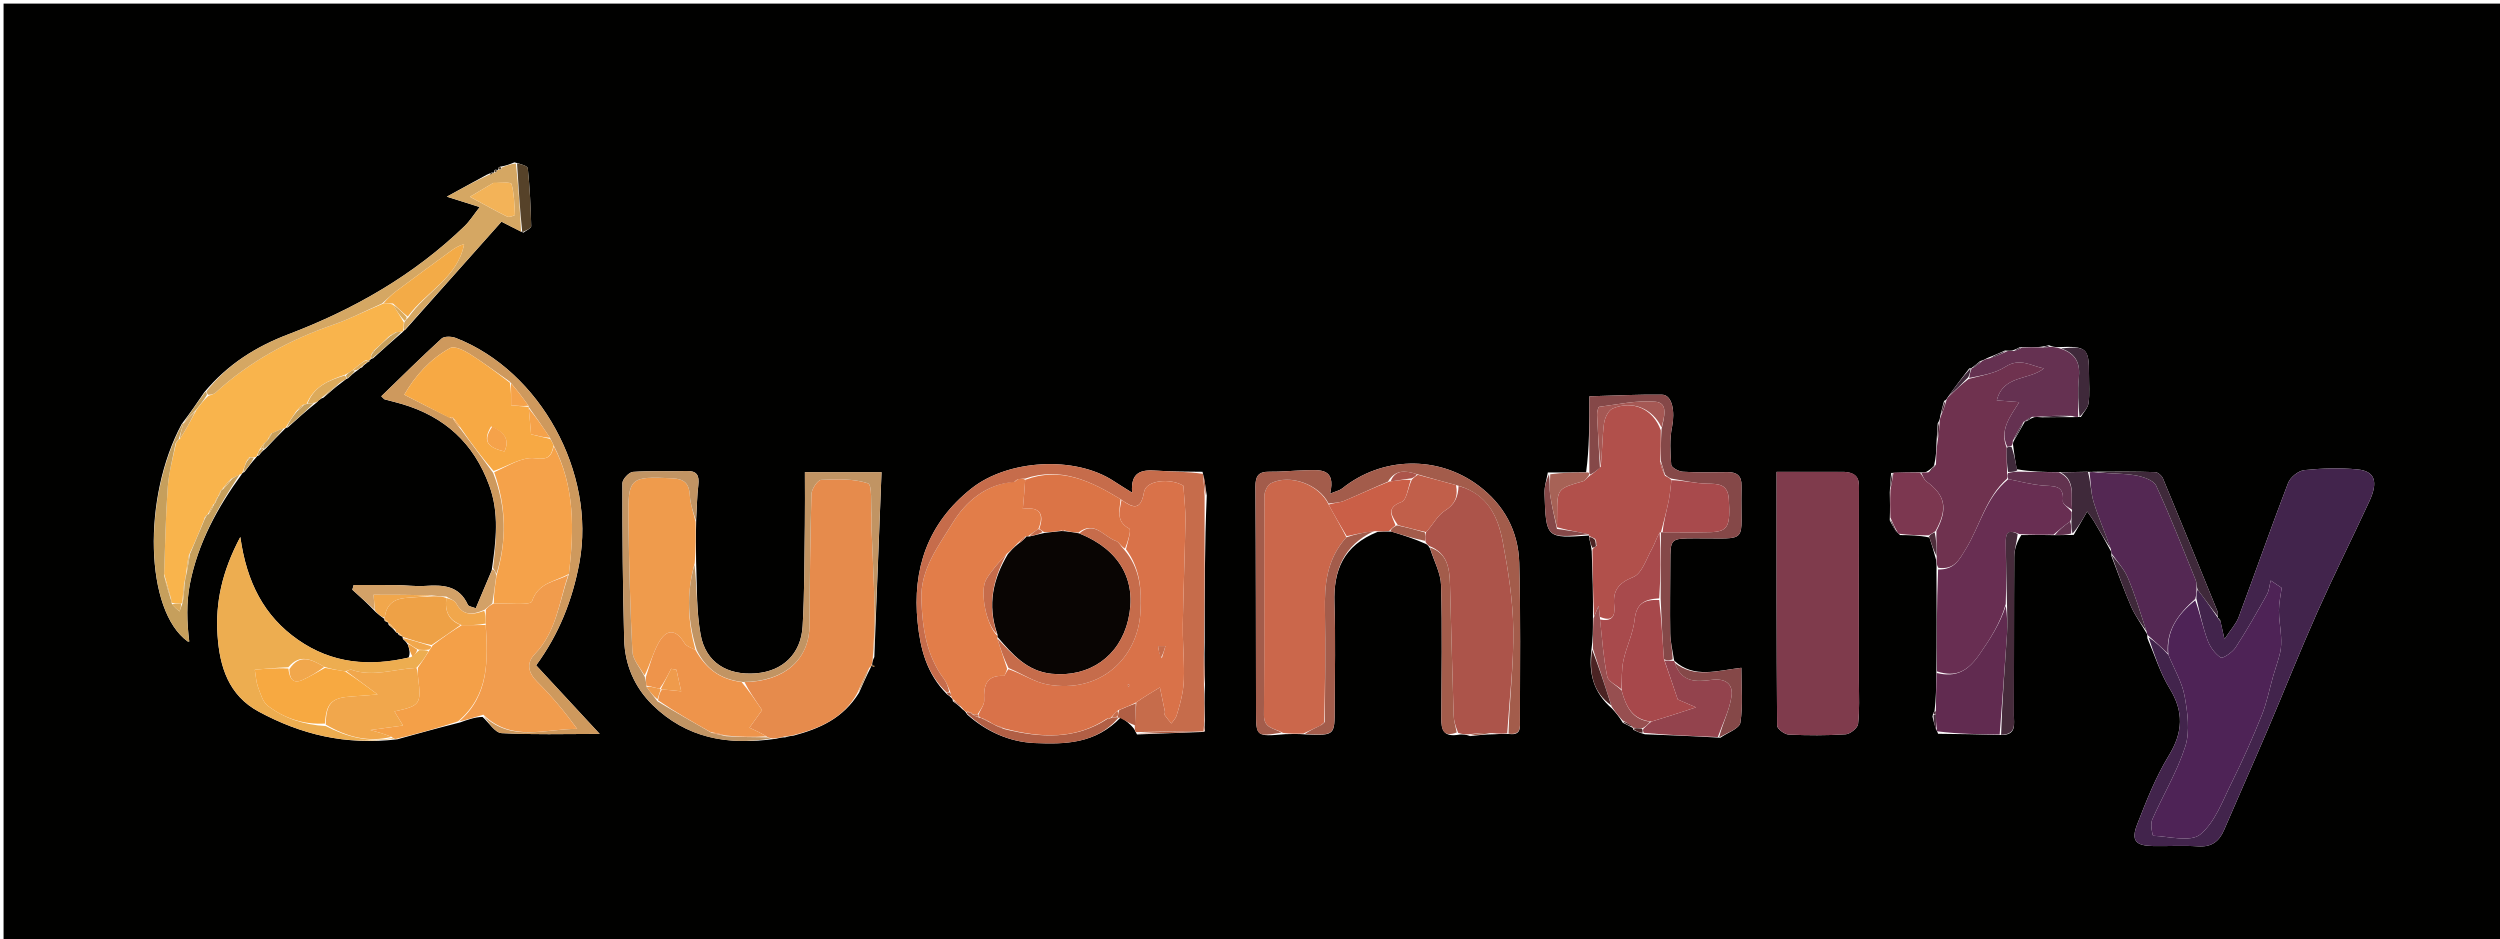 <svg version="1.1" id="Layer_1" xmlns="http://www.w3.org/2000/svg" xmlns:xlink="http://www.w3.org/1999/xlink" x="0px" y="0px"
	 width="100%" viewBox="0 0 700 263" enable-background="new 0 0 700 263" xml:space="preserve">
<path fill="#010100" opacity="1" stroke="none" 
	d="
M446,264 
	C297.333,264 149.167,264 1,264 
	C1,176.333 1,88.667 1,1 
	C234.333,1 467.667,1 701,1 
	C701,88.667 701,176.333 701,264 
	C616.167,264 531.333,264 446,264 
M139.443,47.567 
	C139.443,47.567 139.194,47.627 138.771,47.496 
	C138.421,47.607 138.292,47.84 138.323,48.329 
	C138.323,48.329 138.191,48.392 137.714,48.313 
	C137.391,48.407 137.13,48.588 136.193,48.978 
	C132.805,50.839 129.417,52.699 125.107,55.066 
	C128.577,56.165 130.979,56.926 134.316,57.983 
	C132.623,60.14 131.532,61.915 130.081,63.316 
	C115.867,77.049 99.125,86.609 80.721,93.613 
	C71.861,96.985 63.804,101.899 57.183,109.855 
	C55.261,112.689 53.34,115.522 50.869,118.731 
	C39.76,139.394 40.637,171.058 52.565,179.611 
	C52.666,179.683 52.888,179.586 53.054,179.568 
	C53.041,179.647 53.029,179.725 53.016,179.803 
	C52.305,174.288 52.145,168.685 53.21,163.324 
	C55.442,152.09 60.843,142.168 67.731,132.716 
	C67.731,132.716 67.854,132.362 68.425,132.177 
	C69.424,130.862 70.422,129.548 71.801,127.99 
	C71.801,127.99 71.958,127.567 72.5,127.525 
	C72.932,126.949 73.364,126.373 74.417,125.586 
	C76.204,123.694 77.99,121.802 79.912,119.941 
	C79.912,119.941 79.917,119.802 80.58,119.685 
	C83.091,117.41 85.601,115.134 88.781,112.607 
	C88.947,112.436 89.113,112.264 89.217,112.034 
	C89.217,112.034 89.117,112.164 89.59,111.884 
	C89.707,111.742 89.823,111.6 90.551,111.364 
	C92.194,109.91 93.836,108.455 96.332,106.604 
	C96.558,106.387 96.784,106.17 97.475,105.896 
	C98.147,105.237 98.819,104.579 100.387,103.487 
	C100.615,103.246 100.844,103.006 101.369,102.877 
	C101.605,102.552 101.842,102.228 102.594,101.736 
	C102.698,101.588 102.802,101.439 103.207,101.357 
	C103.207,101.357 103.429,101.141 103.429,101.141 
	C103.429,101.141 103.332,100.847 103.686,100.743 
	C103.686,100.743 103.837,100.406 104.473,100.322 
	C107.212,97.845 109.951,95.368 112.898,92.837 
	C112.898,92.837 112.889,92.623 113.468,92.349 
	C122.435,82.272 131.403,72.194 140.414,62.068 
	C141.937,62.853 143.921,63.877 146.558,65.146 
	C147.321,64.545 148.757,63.927 148.743,63.345 
	C148.611,57.93 148.342,52.51 147.785,47.126 
	C147.713,46.433 145.771,45.935 144.047,45.457 
	C142.835,45.95 141.622,46.442 140.001,46.683 
	C140.001,46.683 139.586,46.92 139.586,46.92 
	C139.586,46.92 139.634,47.397 139.443,47.567 
M108.764,174.307 
	C108.764,174.307 108.606,174.347 108.831,174.973 
	C109.502,175.531 110.172,176.09 110.821,176.966 
	C110.821,176.966 111.062,177.174 111.062,177.174 
	C111.062,177.174 111.369,177.089 111.64,177.767 
	C112.052,177.996 112.465,178.225 112.811,178.193 
	C112.811,178.193 112.553,178.271 112.878,179.003 
	C113.287,179.331 113.696,179.659 114.244,180.6 
	C114.589,181.732 114.933,182.865 114.404,184.111 
	C103.402,186.733 92.952,185.784 83.452,179.152 
	C73.967,172.532 69.066,163.093 67.29,150.359 
	C62.181,159.978 60.278,168.708 60.916,177.944 
	C61.523,186.722 64.001,194.689 72.431,199.247 
	C84.256,205.642 96.785,208.728 111.229,207.007 
	C116.849,205.445 122.469,203.884 128.84,202.276 
	C130.89,201.533 132.94,200.79 135.11,200.734 
	C136.885,202.321 138.589,205.174 140.447,205.279 
	C149.133,205.766 157.862,205.495 167.913,205.495 
	C161.388,198.453 155.884,192.513 150.119,186.292 
	C156.492,177.601 160.285,168.044 162.234,157.54 
	C166.88,132.496 151.352,103.844 127.592,94.623 
	C126.432,94.173 124.398,94.108 123.633,94.807 
	C117.892,100.053 112.368,105.536 106.759,110.962 
	C107.452,111.607 107.556,111.786 107.699,111.825 
	C109.296,112.262 110.911,112.637 112.499,113.106 
	C124.465,116.641 132.645,124.023 136.999,135.951 
	C139.82,143.682 138.907,151.296 137.675,159.734 
	C136.226,163.174 134.777,166.615 133.219,170.313 
	C132.346,169.948 131.223,169.838 130.99,169.325 
	C128.533,163.891 123.941,163.73 118.955,164.064 
	C116.327,164.24 113.666,163.855 111.019,163.823 
	C107.021,163.773 103.021,163.81 99.022,163.81 
	C98.899,164.247 98.777,164.685 98.654,165.122 
	C100.748,167.006 102.842,168.89 105.196,171.369 
	C105.993,172.049 106.79,172.728 107.629,173.303 
	C107.629,173.303 107.518,173.282 107.736,173.862 
	C108.086,174.064 108.436,174.266 108.764,174.307 
M457.325,204.338 
	C458.154,204.745 458.983,205.151 460.563,205.597 
	C467.371,205.854 474.18,206.11 481.714,206.561 
	C483.668,205.169 487.045,204.002 487.308,202.342 
	C488.068,197.537 487.577,192.534 487.577,186.98 
	C480.75,187.78 474.359,190.003 468.881,185.077 
	C468.881,185.077 468.727,185.048 468.625,184.214 
	C468.29,181.938 467.705,179.666 467.668,177.386 
	C467.558,170.742 467.668,164.095 467.689,157.45 
	C467.71,150.779 467.709,150.778 474.575,150.736 
	C490.256,150.64 487.288,152.68 487.622,137.011 
	C487.629,136.679 487.603,136.346 487.615,136.014 
	C487.717,133.252 486.325,132.154 483.64,132.198 
	C479.488,132.266 475.325,132.337 471.186,132.086 
	C470.018,132.015 468.002,130.896 467.944,130.137 
	C467.674,126.635 467.467,122.99 468.167,119.587 
	C469.072,115.195 468.209,110.556 465.371,110.511 
	C458.826,110.408 452.275,110.774 445.021,110.968 
	C445.021,118.773 445.021,125.546 444.108,132.245 
	C440.765,132.281 437.422,132.318 433.394,132.287 
	C433.065,134.234 432.397,136.191 432.461,138.125 
	C432.88,150.765 432.932,150.763 444.944,149.947 
	C444.944,149.947 444.943,150.064 445.024,150.938 
	C445.25,151.783 445.476,152.629 445.685,154.346 
	C445.896,160.479 446.106,166.611 446.024,173.56 
	C446.022,176.265 446.021,178.97 445.575,182.183 
	C444.857,188.322 445.985,193.806 451.413,198.435 
	C452.379,199.524 453.344,200.613 454.388,202.375 
	C455.32,202.83 456.253,203.285 457.155,203.811 
	C457.155,203.811 457.226,203.781 457.325,204.338 
M266.479,195.516 
	C266.479,195.516 266.838,195.778 266.796,196.34 
	C267.606,196.922 268.416,197.505 269.58,198.682 
	C269.953,198.941 270.327,199.2 270.839,200.093 
	C276.227,204.9 282.766,207.757 289.719,208.055 
	C298.049,208.412 306.771,208.314 313.837,200.841 
	C315.152,201.762 316.467,202.683 317.535,204.09 
	C317.707,204.39 317.879,204.689 318.359,205.647 
	C324.536,205.416 330.712,205.185 336.981,204.941 
	C336.981,204.941 336.966,204.848 337.405,204.756 
	C337.328,204.047 337.251,203.338 337.362,201.788 
	C337.28,198.62 337.197,195.452 337.395,191.499 
	C337.298,187.915 337.201,184.332 337.308,179.863 
	C337.302,166.188 337.296,152.512 337.894,138.732 
	C337.618,136.721 337.342,134.709 336.708,132.101 
	C332.407,132.01 328.093,132.097 323.809,131.777 
	C319.641,131.465 316.514,132.081 316.995,137.948 
	C314.901,136.632 313.378,135.715 311.895,134.736 
	C300.975,127.524 282.209,128.673 271.982,136.792 
	C259.762,146.494 255.413,159.315 256.936,174.278 
	C257.669,181.482 259.406,188.658 265.185,194.427 
	C265.548,194.659 265.912,194.89 266.479,195.516 
M541.089,200.633 
	C541.417,202.055 541.744,203.477 542.675,205.459 
	C548.42,205.528 554.164,205.597 560.702,205.799 
	C564.667,205.676 563.892,202.666 563.901,200.323 
	C563.959,185.53 563.896,170.736 563.995,155.943 
	C564.008,153.878 564.692,151.818 565.963,149.827 
	C568.968,149.787 571.973,149.748 575.793,149.847 
	C577.163,149.82 578.533,149.794 580.641,149.765 
	C581.829,147.699 583.018,145.634 584.408,143.219 
	C585.07,144.164 585.739,145.004 586.286,145.919 
	C587.886,148.598 589.438,151.306 591.117,154.466 
	C591.117,154.466 591.224,154.929 591.189,155.671 
	C593.023,160.43 594.709,165.255 596.75,169.924 
	C597.846,172.43 599.554,174.668 601.141,177.503 
	C601.199,177.66 601.256,177.817 601.265,178.706 
	C603.298,183.406 604.831,188.412 607.48,192.736 
	C611.503,199.302 611.264,205.01 607.248,211.586 
	C603.591,217.577 600.966,224.258 598.406,230.837 
	C596.634,235.39 597.95,236.811 602.929,236.897 
	C607.094,236.97 611.276,236.697 615.424,236.98 
	C619.173,237.237 621.335,235.684 622.752,232.377 
	C626.781,222.973 630.968,213.637 634.985,204.228 
	C639.634,193.339 643.988,182.32 648.802,171.506 
	C653.47,161.019 658.621,150.748 663.437,140.326 
	C665.964,134.86 664.983,131.924 660.122,131.438 
	C655.194,130.946 650.137,131.115 645.204,131.634 
	C643.543,131.809 641.281,133.633 640.667,135.231 
	C635.88,147.694 631.483,160.306 626.815,172.816 
	C626.123,174.671 624.644,176.231 622.852,178.958 
	C622.28,176.389 622.01,175.174 621.627,173.552 
	C621.473,173.305 621.262,173.123 621,173 
	C621,173 620.992,173.007 620.983,172.226 
	C620.967,171.895 621.04,171.527 620.922,171.238 
	C615.852,158.792 610.787,146.345 605.625,133.937 
	C605.304,133.165 604.22,132.224 603.461,132.198 
	C597.964,132.005 592.46,132.028 586.335,132.079 
	C585.917,132.128 585.498,132.177 584.176,132.091 
	C581.755,132.152 579.333,132.212 576.005,132.199 
	C572.331,132.153 568.656,132.106 564.68,131.379 
	C564.328,129.303 563.975,127.227 563.653,124.59 
	C563.624,124.218 563.595,123.845 564.077,123.088 
	C565.04,121.383 566.004,119.679 567,118 
	C567,118 566.974,117.966 567.569,117.89 
	C568.038,117.555 568.507,117.22 569.618,116.8 
	C570.047,116.755 570.476,116.71 571.809,116.849 
	C574.569,116.814 577.329,116.78 580.683,116.791 
	C581.08,116.772 581.476,116.754 582.654,116.752 
	C583.405,115.447 584.621,114.205 584.806,112.825 
	C585.157,110.206 584.913,107.508 584.924,104.844 
	C584.954,97.505 584.24,96.829 576.178,97.204 
	C575.453,97.172 574.728,97.14 573.71,96.669 
	C573.139,96.814 572.567,96.959 571.156,97.141 
	C569.479,97.206 567.802,97.271 565.523,97.226 
	C565.018,97.505 564.513,97.785 563.375,98.158 
	C562.952,98.206 562.529,98.253 561.388,98.147 
	C559.933,98.808 558.478,99.469 556.467,100.24 
	C555.992,100.514 555.517,100.789 554.408,101.126 
	C553.639,101.777 552.87,102.428 552.038,103.049 
	C552.038,103.049 552.07,103.112 551.378,103.169 
	C549.339,105.816 547.299,108.464 545.135,111.564 
	C545.135,111.564 545.021,112.02 544.343,112.248 
	C543.999,113.53 543.654,114.812 543.21,116.728 
	C543.175,117.155 543.14,117.582 542.56,118.538 
	C542.474,120.054 542.389,121.57 542.214,123.949 
	C542.166,125.976 542.117,128.003 541.543,130.302 
	C541.034,130.901 540.525,131.499 539.326,132.142 
	C538.875,132.224 538.423,132.306 537.112,132.256 
	C534.803,132.273 532.494,132.29 529.523,132.427 
	C529.383,133.95 529.241,135.473 529.137,137.875 
	C529.195,140.212 529.253,142.55 529.128,145.668 
	C529.797,147.025 530.467,148.381 532.016,149.82 
	C534.684,149.848 537.352,149.876 540.24,150.498 
	C540.835,152.33 541.43,154.163 542.097,156.747 
	C542.187,157.496 542.277,158.245 542.216,159.92 
	C542.255,169.273 542.294,178.627 542.183,188.891 
	C542.135,192.279 542.086,195.667 541.656,199.248 
	C541.406,199.43 541.28,199.675 541.089,200.633 
M244.311,186.229 
	C244.53,186.313 244.749,186.398 244.969,186.482 
	C244.866,186.58 244.732,186.778 244.668,186.758 
	C244.401,186.672 244.157,186.52 244.22,185.817 
	C244.267,185.387 244.315,184.957 244.811,183.974 
	C245.481,166.779 246.151,149.583 246.828,132.189 
	C238.98,132.189 232.432,132.189 225.369,132.189 
	C225.369,137.318 225.428,142.104 225.357,146.888 
	C225.217,156.368 225.28,165.862 224.737,175.321 
	C224.289,183.123 219.132,187.944 211.665,188.53 
	C203.592,189.163 197.608,185.486 196.173,177.702 
	C194.982,171.239 195.196,164.517 194.905,157.009 
	C194.859,153.374 194.813,149.738 194.944,145.283 
	C195.125,142.137 195.159,138.973 195.532,135.849 
	C195.859,133.106 195.14,131.784 192.14,131.878 
	C187.162,132.032 182.163,131.765 177.206,132.131 
	C176.112,132.212 174.274,134.193 174.273,135.3 
	C174.259,149.909 174.36,164.523 174.768,179.126 
	C174.964,186.144 177.69,192.46 182.723,197.389 
	C192.089,206.561 203.575,208.817 217.332,206.843 
	C218.075,206.644 218.818,206.444 219.884,206.459 
	C220.359,206.291 220.833,206.124 222.254,205.965 
	C229.496,204.019 236.108,201.126 240.528,193.968 
	C241.556,191.631 242.585,189.294 243.9,186.696 
	C243.9,186.696 243.906,186.308 244.311,186.229 
M385.764,148.913 
	C386.82,148.838 387.877,148.763 389.714,148.874 
	C392.827,149.843 395.939,150.812 399.298,152.326 
	C399.632,152.529 399.966,152.733 400.44,153.651 
	C401.509,157.064 403.402,160.454 403.5,163.895 
	C403.855,176.291 403.624,188.703 403.568,201.11 
	C403.554,204.162 403.983,206.585 408.774,205.662 
	C409.579,205.641 410.383,205.62 411.677,206.106 
	C413.696,205.864 415.716,205.622 418.58,205.591 
	C419.725,205.499 420.87,205.408 422.749,205.534 
	C426.043,205.898 425.582,203.497 425.581,201.572 
	C425.574,186.918 425.809,172.256 425.39,157.613 
	C425.137,148.775 421.195,141.364 413.974,135.967 
	C402.57,127.443 386.971,127.816 375.788,136.78 
	C375.091,137.339 374.099,137.528 372.427,138.235 
	C374.149,130.934 369.519,131.582 365.389,131.685 
	C362.067,131.768 358.746,132.133 355.428,132.084 
	C352.352,132.039 351.498,133.299 351.52,136.303 
	C351.67,157.266 351.647,178.231 351.686,199.194 
	C351.7,206.258 351.743,206.287 359.877,205.566 
	C361.571,205.508 363.265,205.449 365.816,205.654 
	C373.699,205.94 373.712,205.94 373.722,198.235 
	C373.735,188.441 373.987,178.637 373.648,168.855 
	C373.331,159.704 376.177,152.718 385.764,148.913 
M516.376,132.121 
	C510.183,132.121 503.99,132.121 497.447,132.121 
	C497.447,156.337 497.41,179.76 497.59,203.181 
	C497.597,204.064 499.667,205.629 500.833,205.685 
	C506.143,205.938 511.485,205.952 516.787,205.607 
	C518.058,205.525 520.131,203.846 520.262,202.719 
	C520.716,198.806 520.498,194.813 520.498,190.85 
	C520.503,173.121 520.471,155.392 520.515,137.663 
	C520.521,135.069 520.862,132.477 516.376,132.121 
z"/>
<path fill="#7F3B4C" opacity="1" stroke="none" 
	d="
M516.791,132.155 
	C520.862,132.477 520.521,135.069 520.515,137.663 
	C520.471,155.392 520.503,173.121 520.498,190.85 
	C520.498,194.813 520.716,198.806 520.262,202.719 
	C520.131,203.846 518.058,205.525 516.787,205.607 
	C511.485,205.952 506.143,205.938 500.833,205.685 
	C499.667,205.629 497.597,204.064 497.59,203.181 
	C497.41,179.76 497.447,156.337 497.447,132.121 
	C503.99,132.121 510.183,132.121 516.791,132.155 
z"/>
<path fill="#42244C" opacity="1" stroke="none" 
	d="
M621.739,173.958 
	C622.01,175.174 622.28,176.389 622.852,178.958 
	C624.644,176.231 626.123,174.671 626.815,172.816 
	C631.483,160.306 635.88,147.694 640.667,135.231 
	C641.281,133.633 643.543,131.809 645.204,131.634 
	C650.137,131.115 655.194,130.946 660.122,131.438 
	C664.983,131.924 665.964,134.86 663.437,140.326 
	C658.621,150.748 653.47,161.019 648.802,171.506 
	C643.988,182.32 639.634,193.339 634.985,204.228 
	C630.968,213.637 626.781,222.973 622.752,232.377 
	C621.335,235.684 619.173,237.237 615.424,236.98 
	C611.276,236.697 607.094,236.97 602.929,236.897 
	C597.95,236.811 596.634,235.39 598.406,230.837 
	C600.966,224.258 603.591,217.577 607.248,211.586 
	C611.264,205.01 611.503,199.302 607.48,192.736 
	C604.831,188.412 603.298,183.406 601.595,178.433 
	C603.618,179.777 605.309,181.394 607.154,183.366 
	C608.828,187.457 611.004,191.076 611.701,194.96 
	C612.521,199.534 613.235,204.711 611.89,208.96 
	C609.635,216.086 605.607,222.637 602.593,229.547 
	C602.039,230.818 602.693,234.003 602.894,234.012 
	C607.396,234.217 613.38,235.874 616.086,233.634 
	C620.237,230.197 622.366,224.153 624.929,219.005 
	C627.973,212.889 630.744,206.619 633.291,200.279 
	C634.728,196.702 635.462,192.846 636.539,189.123 
	C637.169,186.945 637.972,184.81 638.465,182.603 
	C638.776,181.211 638.779,179.716 638.703,178.278 
	C638.574,175.815 638.093,173.36 638.102,170.903 
	C638.108,168.805 638.594,166.708 638.868,164.611 
	C637.845,163.922 636.823,163.233 635.8,162.545 
	C635.452,163.874 635.361,165.348 634.712,166.509 
	C631.913,171.513 629.088,176.516 625.958,181.314 
	C625.069,182.675 622.356,184.482 621.791,184.107 
	C620.171,183.034 618.791,181.104 618.106,179.224 
	C616.782,175.589 616,171.758 614.995,167.63 
	C615.01,166.496 615.021,165.741 615.351,165.111 
	C617.444,167.826 619.218,170.417 620.992,173.007 
	C620.992,173.007 621,173 621.097,173.181 
	C621.347,173.587 621.528,173.786 621.739,173.958 
z"/>
<path fill="#F9B44C" opacity="1" stroke="none" 
	d="
M71.958,127.567 
	C71.958,127.567 71.801,127.99 71.263,128.057 
	C70.492,128.117 70.257,128.111 69.867,128.027 
	C69.509,128.312 69.308,128.675 68.962,129.305 
	C68.496,130.501 68.175,131.431 67.854,132.362 
	C67.854,132.362 67.731,132.716 67.282,132.793 
	C66.227,133.262 65.621,133.654 64.691,134.107 
	C63.642,135.121 62.916,136.074 62.157,137.072 
	C62.125,137.117 62.029,137.171 61.833,137.336 
	C61.47,137.973 61.303,138.446 61.11,138.984 
	C61.084,139.049 60.996,139.157 60.804,139.329 
	C60.443,139.976 60.273,140.453 60.083,140.981 
	C60.063,141.033 59.996,141.124 59.733,141.27 
	C59.053,142.27 58.637,143.124 58.158,144.048 
	C58.094,144.119 57.927,144.209 57.777,144.31 
	C57.441,144.577 57.321,144.782 57.208,145.407 
	C55.817,148.937 54.484,152.086 52.892,155.476 
	C52.484,157.141 52.335,158.562 52.149,160.365 
	C51.984,161.501 51.857,162.255 51.572,163.333 
	C51.315,165.106 51.215,166.556 51.104,168.271 
	C51.074,168.71 51.056,168.885 50.66,169.044 
	C49.529,169.011 48.776,168.994 47.986,168.742 
	C47.95,168.507 47.89,168.035 47.912,167.67 
	C47.278,165.248 46.622,163.191 45.944,160.684 
	C46.249,152.248 46.387,144.248 46.981,136.283 
	C47.284,132.21 48.405,128.197 49.319,123.98 
	C49.691,123.56 49.87,123.295 50.006,123.007 
	C49.997,123.005 50.013,123.022 50.348,122.933 
	C52.102,120.226 53.521,117.607 55.058,114.694 
	C56.1,113.244 57.023,112.088 58.286,110.879 
	C59.211,110.532 59.902,110.354 60.367,109.929 
	C69.973,101.126 81.157,95.132 93.415,90.884 
	C98.059,89.274 102.462,86.967 107.357,84.983 
	C108.503,84.983 109.267,84.978 110.047,85.324 
	C111.08,87.104 112.097,88.534 113.081,90.296 
	C112.994,91.293 112.942,91.958 112.889,92.623 
	C112.889,92.623 112.898,92.837 112.514,92.849 
	C111.761,92.922 111.392,92.983 110.749,93.088 
	C110.023,93.423 109.571,93.715 108.889,94.232 
	C107.432,95.653 106.206,96.848 104.797,98.058 
	C104.425,98.39 104.237,98.708 103.989,99.253 
	C103.82,99.781 103.789,100.09 103.837,100.406 
	C103.837,100.406 103.686,100.743 103.319,100.791 
	C102.953,100.84 102.599,100.977 102.363,100.863 
	C101.06,101.684 99.993,102.619 98.657,103.698 
	C97.892,104.197 97.398,104.551 96.542,104.954 
	C91.883,106.515 87.831,108.334 85.838,113.132 
	C85.433,113.268 85.268,113.314 84.815,113.344 
	C84.094,113.863 83.661,114.397 82.961,115.137 
	C81.769,116.828 80.843,118.315 79.917,119.802 
	C79.917,119.802 79.912,119.941 79.512,119.928 
	C78.115,120.382 77.118,120.85 75.89,121.447 
	C75.457,122.057 75.254,122.539 74.905,123.215 
	C74.548,123.656 74.314,123.879 73.848,124.236 
	C73.37,124.836 73.1,125.277 72.661,125.92 
	C72.313,126.604 72.135,127.086 71.958,127.567 
z"/>
<path fill="#E68B4C" opacity="1" stroke="none" 
	d="
M219.561,206.245 
	C218.818,206.444 218.075,206.644 216.513,206.781 
	C215.368,206.631 215.041,206.542 214.609,206.181 
	C213.109,205.264 211.714,204.618 209.851,203.755 
	C211.337,201.686 212.576,199.962 213.388,198.83 
	C211.378,195.889 209.703,193.437 208.454,190.982 
	C219.715,190.855 226.63,184.583 226.677,175.043 
	C226.737,162.808 226.852,150.571 227.209,138.343 
	C227.251,136.924 228.925,134.408 229.935,134.36 
	C234.335,134.152 238.997,133.987 243.05,135.342 
	C244.247,135.742 243.796,141.175 244.028,144.307 
	C244.126,145.63 243.992,146.968 244.042,148.296 
	C244.336,156.086 244.778,163.872 244.914,171.664 
	C244.989,175.948 244.563,180.239 244.362,184.527 
	C244.315,184.957 244.267,185.387 244.075,186.084 
	C243.931,186.35 243.906,186.308 243.906,186.308 
	C243.906,186.308 243.9,186.696 243.445,186.929 
	C241.995,189.492 241,191.823 240.005,194.153 
	C236.108,201.126 229.496,204.019 221.653,205.958 
	C220.554,206.049 220.058,206.147 219.561,206.245 
z"/>
<path fill="#CB674B" opacity="1" stroke="none" 
	d="
M364.958,205.39 
	C363.265,205.449 361.571,205.508 359.255,205.216 
	C356.6,203.812 353.878,203.946 353.906,200.241 
	C354.059,179.805 353.921,159.366 354.014,138.929 
	C354.02,137.69 354.842,135.825 355.829,135.325 
	C361.169,132.618 369.402,135.645 372.025,141.314 
	C373.719,144.456 375.393,147.282 376.988,150.441 
	C371.463,156.57 370.825,163.667 370.987,171.174 
	C371.209,181.49 370.99,191.816 370.786,202.242 
	C370.396,202.518 370.229,202.728 369.807,203.124 
	C367.988,203.977 366.473,204.684 364.958,205.39 
z"/>
<path fill="#AC544A" opacity="1" stroke="none" 
	d="
M411.188,205.598 
	C410.383,205.62 409.579,205.641 408.277,205.193 
	C407.52,203.261 407.074,201.806 407.028,200.338 
	C406.643,188.075 406.334,175.81 405.996,163.546 
	C405.872,159.062 405.216,154.853 400.3,152.936 
	C399.966,152.733 399.632,152.529 399.163,151.717 
	C399.012,150.435 398.997,149.761 399.323,148.988 
	C401.264,146.882 402.5,144.295 404.552,143.012 
	C407.421,141.219 408.298,139.042 408.396,136.067 
	C416.639,138.327 419.454,144.766 420.779,151.734 
	C422.314,159.807 423.605,168.05 423.725,176.237 
	C423.868,185.92 422.646,195.622 422.016,205.316 
	C420.87,205.408 419.725,205.499 417.949,205.279 
	C415.274,205.177 413.231,205.388 411.188,205.598 
z"/>
<path fill="#E27D49" opacity="1" stroke="none" 
	d="
M270.7,199.459 
	C270.327,199.2 269.953,198.941 269.335,198.147 
	C268.339,197.001 267.588,196.39 266.838,195.778 
	C266.838,195.778 266.479,195.516 266.388,195.105 
	C266.249,194.41 266.178,194.133 265.994,193.525 
	C265.378,192.152 264.991,191.013 264.306,190.097 
	C259.376,183.51 258.301,175.886 257.984,167.962 
	C257.642,159.4 262.836,152.811 266.796,146.334 
	C270.293,140.612 276.076,135.455 284.173,134.853 
	C284.614,134.526 284.823,134.295 285.327,134.027 
	C286.107,134.02 286.552,134.017 287.056,134.356 
	C286.887,137.147 286.661,139.597 286.395,142.465 
	C291.034,141.838 292.529,143.805 290.731,148.145 
	C289.631,148.862 288.808,149.445 287.869,150.128 
	C287.754,150.229 287.449,150.21 287.113,150.241 
	C286.19,150.878 285.603,151.484 284.777,152.276 
	C283.769,153.348 282.999,154.233 281.852,155.1 
	C279.694,157.431 277.7,159.652 276.187,162.162 
	C274.188,165.478 276.194,175.208 279.278,178.045 
	C279.388,178.112 279.321,178.361 279.254,178.765 
	C280.14,181.767 281.093,184.365 282.012,187.294 
	C281.676,188.187 281.354,189.246 281.073,189.235 
	C276.169,189.053 275.368,191.898 275.587,195.982 
	C275.658,197.305 274.557,198.69 273.695,200.026 
	C273.003,199.982 272.608,199.96 272.186,199.881 
	C272.16,199.824 272.056,199.755 272.022,199.593 
	C271.632,199.369 271.277,199.308 270.83,199.262 
	C270.739,199.279 270.7,199.459 270.7,199.459 
z"/>
<path fill="#B1504B" opacity="1" stroke="none" 
	d="
M446.317,172.744 
	C446.106,166.611 445.896,160.479 445.897,153.855 
	C446.356,153.222 446.608,153.09 447.049,152.811 
	C447.102,152.127 446.973,151.597 446.638,150.883 
	C445.937,150.486 445.44,150.275 444.943,150.064 
	C444.943,150.064 444.944,149.947 444.855,149.619 
	C441.828,148.893 438.889,148.496 435.961,147.629 
	C435.98,146.18 435.991,145.199 435.995,144.218 
	C436.023,136.79 436.03,136.818 443.264,134.749 
	C443.925,134.56 444.397,133.713 445.268,133.089 
	C446.381,132.34 447.181,131.672 448.216,130.664 
	C448.64,126.396 448.625,122.444 449.124,118.558 
	C449.318,117.044 450.336,114.889 451.548,114.38 
	C457.262,111.979 462.876,114.523 465.024,120.49 
	C465.031,123.605 465.034,126.275 464.832,129.207 
	C465.081,130.655 465.535,131.84 466.205,133.213 
	C466.947,133.606 467.475,133.81 468.001,134.44 
	C467.734,136.752 467.573,138.661 467.176,140.52 
	C466.563,143.384 465.787,146.214 465.058,149.038 
	C465.035,149.017 465.057,149.074 464.709,149.13 
	C463.786,150.653 463.376,152.214 462.604,153.568 
	C460.992,156.396 459.776,160.579 457.336,161.556 
	C453.065,163.267 451.535,165.464 451.995,169.669 
	C452.334,172.767 451.163,174.083 447.999,172.725 
	C447.898,171.755 447.801,171.073 447.596,169.638 
	C446.942,171.227 446.629,171.986 446.317,172.744 
z"/>
<path fill="#C66C4B" opacity="1" stroke="none" 
	d="
M286.998,134.014 
	C286.552,134.017 286.107,134.02 285.134,134.158 
	C284.363,134.492 284.153,134.722 283.978,134.983 
	C276.076,135.455 270.293,140.612 266.796,146.334 
	C262.836,152.811 257.642,159.4 257.984,167.962 
	C258.301,175.886 259.376,183.51 264.306,190.097 
	C264.991,191.013 265.378,192.152 265.76,193.545 
	C265.618,193.902 265.153,193.954 265.153,193.954 
	C259.406,188.658 257.669,181.482 256.936,174.278 
	C255.413,159.315 259.762,146.494 271.982,136.792 
	C282.209,128.673 300.975,127.524 311.895,134.736 
	C313.378,135.715 314.901,136.632 316.995,137.948 
	C316.514,132.081 319.641,131.465 323.809,131.777 
	C328.093,132.097 332.407,132.01 336.827,132.675 
	C337.061,135.112 337.176,136.975 337.29,138.837 
	C337.296,152.512 337.302,166.188 337.137,180.786 
	C337.015,185.233 337.065,188.758 337.114,192.283 
	C337.197,195.452 337.28,198.62 337.191,202.575 
	C337.002,203.857 336.984,204.353 336.966,204.848 
	C336.966,204.848 336.981,204.941 336.588,204.79 
	C330.147,204.756 324.099,204.872 318.051,204.989 
	C317.879,204.689 317.707,204.39 317.732,203.367 
	C317.956,200.743 317.985,198.841 318.169,196.64 
	C320.473,195.054 322.621,193.768 324.77,192.482 
	C325.244,194.736 325.73,196.987 326.18,199.245 
	C326.242,199.557 325.977,200.006 326.12,200.216 
	C326.684,201.041 327.35,201.796 327.978,202.578 
	C328.483,201.838 329.203,201.165 329.453,200.348 
	C330.152,198.07 330.818,195.758 331.19,193.411 
	C331.519,191.335 331.538,189.193 331.511,187.082 
	C331.459,182.941 331.116,178.8 331.188,174.664 
	C331.355,165.044 331.761,155.428 331.931,145.808 
	C331.984,142.798 331.59,139.78 331.353,136.014 
	C327.913,133.85 320.919,134.31 320.328,137.778 
	C319.407,143.174 317.141,142.208 313.748,139.755 
	C305.293,134.629 296.918,130.617 286.998,134.014 
z"/>
<path fill="#682E52" opacity="1" stroke="none" 
	d="
M542.333,187.981 
	C542.294,178.627 542.255,169.273 542.672,159.456 
	C547.206,159.551 548.51,156.834 550.37,153.819 
	C554.398,147.295 555.968,139.322 562.346,134.155 
	C565.75,134.875 568.782,135.649 571.861,135.941 
	C574.843,136.223 578.075,135.565 577.601,140.396 
	C577.524,141.181 579.21,142.139 580.072,143.389 
	C580.041,144.505 580.018,145.249 579.633,146.014 
	C577.84,147.26 576.409,148.484 574.978,149.708 
	C571.973,149.748 568.968,149.787 565.395,149.537 
	C561.635,147.824 561.601,150.081 561.62,152.118 
	C561.672,157.743 561.829,163.367 561.608,169.146 
	C560.056,174.537 557.313,178.819 554.229,183.255 
	C550.914,188.025 547.632,189.719 542.333,187.981 
z"/>
<path fill="#EF9B4C" opacity="1" stroke="none" 
	d="
M194.767,146.102 
	C194.813,149.738 194.859,153.374 194.527,157.668 
	C192.096,166.317 192.632,174.206 194.715,181.986 
	C193.432,181.34 192.178,180.932 191.658,180.077 
	C189.107,175.885 186.497,176.165 184.341,180.117 
	C182.789,182.961 181.957,186.198 180.48,189.112 
	C179.079,186.788 177.177,184.653 177.065,182.427 
	C176.443,170.158 176.141,157.869 175.956,145.583 
	C175.778,133.716 176.408,133.316 188.284,133.925 
	C191.626,134.096 192.985,135.399 193.156,138.749 
	C193.283,141.221 194.201,143.652 194.767,146.102 
z"/>
<path fill="#6F324F" opacity="1" stroke="none" 
	d="
M561.995,133.998 
	C555.968,139.322 554.398,147.295 550.37,153.819 
	C548.51,156.834 547.206,159.551 542.748,158.993 
	C542.277,158.245 542.187,157.496 542.274,156.078 
	C542.3,153.279 542.15,151.151 542.192,148.694 
	C545.518,142.274 544.666,138.64 539.364,134.776 
	C538.682,134.279 538.425,133.198 537.971,132.388 
	C538.423,132.306 538.875,132.224 539.885,132.272 
	C540.985,131.612 541.527,130.821 542.069,130.03 
	C542.117,128.003 542.166,125.976 542.55,123.371 
	C542.96,121.198 543.032,119.604 543.105,118.009 
	C543.14,117.582 543.175,117.155 543.555,116.254 
	C544.274,114.527 544.647,113.273 545.021,112.02 
	C545.021,112.02 545.135,111.564 545.486,111.211 
	C547.551,109.208 549.266,107.558 551.234,106.099 
	C554.861,105.139 558.608,104.569 561.517,102.697 
	C565.609,100.063 568.701,102.45 572.28,103.161 
	C568.145,106.547 560.906,104.906 559.104,112.105 
	C561.254,112.279 562.814,112.404 565.372,112.611 
	C562.723,116.77 559.856,120.443 561.883,125.408 
	C561.818,127.84 561.904,129.938 561.99,132.363 
	C561.992,133.126 561.994,133.562 561.995,133.998 
z"/>
<path fill="#CE995D" opacity="1" stroke="none" 
	d="
M138.069,159.043 
	C138.907,151.296 139.82,143.682 136.999,135.951 
	C132.645,124.023 124.465,116.641 112.499,113.106 
	C110.911,112.637 109.296,112.262 107.699,111.825 
	C107.556,111.786 107.452,111.607 106.759,110.962 
	C112.368,105.536 117.892,100.053 123.633,94.807 
	C124.398,94.108 126.432,94.173 127.592,94.623 
	C151.352,103.844 166.88,132.496 162.234,157.54 
	C160.285,168.044 156.492,177.601 150.119,186.292 
	C155.884,192.513 161.388,198.453 167.913,205.495 
	C157.862,205.495 149.133,205.766 140.447,205.279 
	C138.589,205.174 136.885,202.321 135.391,200.452 
	C143.403,207.958 152.706,204.016 161.606,204.093 
	C158.067,199.203 154.436,194.879 150.44,190.922 
	C147.784,188.292 147.357,185.599 149.774,183.101 
	C155.779,176.893 156.533,168.613 159.299,160.679 
	C160.775,148.19 160.95,136.186 155.006,124.664 
	C154.658,123.895 154.369,123.407 154,122.587 
	C151.966,119.5 150.013,116.745 148.058,113.973 
	C148.056,113.956 148.03,113.934 147.962,113.604 
	C146.269,111.182 144.643,109.092 142.717,106.839 
	C138.767,104.109 135.207,101.396 131.424,99.042 
	C129.842,98.057 127.214,96.795 126.045,97.44 
	C120.428,100.542 116.236,105.216 113.188,110.526 
	C117.873,112.924 121.932,115.001 126.229,117.083 
	C126.467,117.088 126.942,117.063 126.948,117.061 
	C126.954,117.059 126.932,117.08 126.945,117.412 
	C127.619,118.523 128.281,119.303 129.133,120.359 
	C132.187,124.446 135.049,128.258 138.072,132.407 
	C141.826,142.038 141.887,151.432 139.008,160.693 
	C138.676,159.998 138.372,159.521 138.069,159.043 
z"/>
<path fill="#542853" opacity="1" stroke="none" 
	d="
M607.001,183.011 
	C605.309,181.394 603.618,179.777 601.62,178.067 
	C601.256,177.817 601.199,177.66 601.049,176.877 
	C599.262,171.405 597.784,166.468 595.785,161.752 
	C594.736,159.278 592.774,157.191 591.224,154.929 
	C591.224,154.929 591.117,154.466 591.062,153.838 
	C589.378,148.987 587.523,144.832 586.205,140.514 
	C585.402,137.882 585.427,134.997 585.08,132.226 
	C585.498,132.177 585.917,132.128 586.99,132.266 
	C591.111,132.637 594.629,132.52 598.021,133.119 
	C600.082,133.482 603.011,134.461 603.726,136.006 
	C607.742,144.696 611.221,153.634 614.824,162.512 
	C615.121,163.244 614.974,164.156 615.033,164.985 
	C615.021,165.741 615.01,166.496 614.66,167.703 
	C609.743,172.052 606.478,176.598 607.001,183.011 
z"/>
<path fill="#EDAD50" opacity="1" stroke="none" 
	d="
M110.292,206.816 
	C96.785,208.728 84.256,205.642 72.431,199.247 
	C64.001,194.689 61.523,186.722 60.916,177.944 
	C60.278,168.708 62.181,159.978 67.29,150.359 
	C69.066,163.093 73.967,172.532 83.452,179.152 
	C92.952,185.784 103.402,186.733 115.108,183.974 
	C116.223,183.243 116.634,182.65 117.415,182.044 
	C118.526,182.022 119.268,182.013 119.986,182.344 
	C118.975,184.122 117.985,185.56 116.599,187.005 
	C110.264,187.324 104.384,189.673 98.36,187.515 
	C98.007,187.388 97.457,187.81 96.615,187.976 
	C94.489,187.652 92.746,187.328 90.795,186.714 
	C87.283,184.674 83.978,182.904 80.738,186.825 
	C77.233,186.97 74.009,187.276 71.343,187.529 
	C71.67,189.413 71.714,190.944 72.224,192.299 
	C72.932,194.179 73.537,196.522 74.981,197.621 
	C79.634,201.161 85.073,202.937 91.207,203.3 
	C97.225,206.421 103.25,207.908 109.87,206.674 
	C110.008,206.73 110.292,206.816 110.292,206.816 
z"/>
<path fill="#F19C4D" opacity="1" stroke="none" 
	d="
M159.075,161.028 
	C156.533,168.613 155.779,176.893 149.774,183.101 
	C147.357,185.599 147.784,188.292 150.44,190.922 
	C154.436,194.879 158.067,199.203 161.606,204.093 
	C152.706,204.016 143.403,207.958 135.331,200.108 
	C132.94,200.79 130.89,201.533 128.596,201.972 
	C137.077,194.546 136.589,184.785 135.997,174.589 
	C135.988,173.104 135.977,172.023 136.047,170.659 
	C136.702,169.897 137.276,169.419 138.276,168.984 
	C142.275,168.858 148.538,169.6 148.956,168.362 
	C150.766,163.017 155.394,162.929 159.075,161.028 
z"/>
<path fill="#A35C4B" opacity="1" stroke="none" 
	d="
M422.383,205.425 
	C422.646,195.622 423.868,185.92 423.725,176.237 
	C423.605,168.05 422.314,159.807 420.779,151.734 
	C419.454,144.766 416.639,138.327 408.038,135.914 
	C403.879,134.78 400.424,133.866 396.67,132.744 
	C393.425,131.709 390.664,131.478 388.615,134.864 
	C384.263,136.707 380.34,138.586 376.326,140.245 
	C375.007,140.79 373.452,140.763 372.005,140.998 
	C369.402,135.645 361.169,132.618 355.829,135.325 
	C354.842,135.825 354.02,137.69 354.014,138.929 
	C353.921,159.366 354.059,179.805 353.906,200.241 
	C353.878,203.946 356.6,203.812 358.839,205.134 
	C351.743,206.287 351.7,206.258 351.686,199.194 
	C351.647,178.231 351.67,157.266 351.52,136.303 
	C351.498,133.299 352.352,132.039 355.428,132.084 
	C358.746,132.133 362.067,131.768 365.389,131.685 
	C369.519,131.582 374.149,130.934 372.427,138.235 
	C374.099,137.528 375.091,137.339 375.788,136.78 
	C386.971,127.816 402.57,127.443 413.974,135.967 
	C421.195,141.364 425.137,148.775 425.39,157.613 
	C425.809,172.256 425.574,186.918 425.581,201.572 
	C425.582,203.497 426.043,205.898 422.383,205.425 
z"/>
<path fill="#D5A763" opacity="1" stroke="none" 
	d="
M113.179,92.486 
	C112.942,91.958 112.994,91.293 113.247,90.17 
	C113.658,89.524 113.839,89.312 114.306,88.953 
	C119.248,81.69 128.161,77.788 129.955,68.357 
	C128.465,68.736 127.312,69.482 126.205,70.291 
	C121.142,73.993 116.071,77.686 111.049,81.442 
	C109.612,82.516 108.328,83.794 106.974,84.978 
	C102.462,86.967 98.059,89.274 93.415,90.884 
	C81.157,95.132 69.973,101.126 60.367,109.929 
	C59.902,110.354 59.211,110.532 58.259,110.539 
	C57.864,110.027 57.837,109.801 57.809,109.574 
	C63.804,101.899 71.861,96.985 80.721,93.613 
	C99.125,86.609 115.867,77.049 130.081,63.316 
	C131.532,61.915 132.623,60.14 134.316,57.983 
	C130.979,56.926 128.577,56.165 125.107,55.066 
	C129.417,52.699 132.805,50.839 136.808,48.971 
	C137.679,48.773 137.935,48.583 138.191,48.392 
	C138.191,48.392 138.323,48.329 138.554,48.296 
	C139.09,48.16 139.227,47.948 139.194,47.627 
	C139.194,47.627 139.443,47.567 139.722,47.546 
	C140.313,47.449 140.449,47.252 140.41,46.935 
	C141.622,46.442 142.835,45.95 144.446,45.8 
	C145.199,52.396 145.552,58.648 145.905,64.901 
	C143.921,63.877 141.937,62.853 140.414,62.068 
	C131.403,72.194 122.435,82.272 113.179,92.486 
M137.939,51.328 
	C136.309,52.293 134.678,53.258 131.576,55.094 
	C135.842,57.398 138.888,59.128 142.031,60.661 
	C142.572,60.924 144.194,60.313 144.186,60.163 
	C144.038,57.259 143.986,54.292 143.228,51.526 
	C143.069,50.942 140.199,51.101 137.939,51.328 
z"/>
<path fill="#F4A048" opacity="1" stroke="none" 
	d="
M135.996,174.993 
	C136.589,184.785 137.077,194.546 128.221,201.995 
	C122.469,203.884 116.849,205.445 110.76,206.911 
	C110.292,206.816 110.008,206.73 109.767,206.37 
	C107.574,205.475 105.622,204.941 103.669,204.403 
	C106.582,204.002 109.494,203.605 112.847,203.148 
	C111.731,201.312 111.122,200.311 110.442,199.193 
	C117.647,197.649 118.014,197.094 117.094,189.96 
	C116.968,188.985 117.024,187.986 116.995,186.999 
	C117.985,185.56 118.975,184.122 120.174,182.199 
	C120.621,181.501 120.818,181.256 121.158,180.688 
	C123.886,178.596 126.431,176.792 129.297,175.043 
	C131.744,175.062 133.87,175.028 135.996,174.993 
z"/>
<path fill="#C19463" opacity="1" stroke="none" 
	d="
M195.082,182.019 
	C192.632,174.206 192.096,166.317 194.468,158.118 
	C195.196,164.517 194.982,171.239 196.173,177.702 
	C197.608,185.486 203.592,189.163 211.665,188.53 
	C219.132,187.944 224.289,183.123 224.737,175.321 
	C225.28,165.862 225.217,156.368 225.357,146.888 
	C225.428,142.104 225.369,137.318 225.369,132.189 
	C232.432,132.189 238.98,132.189 246.828,132.189 
	C246.151,149.583 245.481,166.779 244.586,184.251 
	C244.563,180.239 244.989,175.948 244.914,171.664 
	C244.778,163.872 244.336,156.086 244.042,148.296 
	C243.992,146.968 244.126,145.63 244.028,144.307 
	C243.796,141.175 244.247,135.742 243.05,135.342 
	C238.997,133.987 234.335,134.152 229.935,134.36 
	C228.925,134.408 227.251,136.924 227.209,138.343 
	C226.852,150.571 226.737,162.808 226.677,175.043 
	C226.63,184.583 219.715,190.855 208.066,190.961 
	C201.514,190.261 197.597,187.097 195.082,182.019 
z"/>
<path fill="#612B50" opacity="1" stroke="none" 
	d="
M542.258,188.436 
	C547.632,189.719 550.914,188.025 554.229,183.255 
	C557.313,178.819 560.056,174.537 561.627,169.616 
	C561.986,172.429 562.136,174.936 561.969,177.423 
	C561.338,186.841 560.604,196.252 559.908,205.666 
	C554.164,205.597 548.42,205.528 542.379,204.769 
	C542.073,202.709 542.063,201.338 542.054,199.739 
	C542.055,199.511 542.038,199.055 542.038,199.055 
	C542.086,195.667 542.135,192.279 542.258,188.436 
z"/>
<path fill="#854848" opacity="1" stroke="none" 
	d="
M468.002,134.015 
	C467.475,133.81 466.947,133.606 466.2,132.852 
	C465.666,131.184 465.352,130.065 465.038,128.945 
	C465.034,126.275 465.031,123.605 465.24,120.165 
	C465.983,116.678 467.22,112.793 463.454,112.471 
	C458.299,112.03 452.994,113.249 447.773,113.914 
	C447.473,113.953 447.149,115.415 447.183,116.2 
	C447.395,121.137 447.705,126.071 447.982,131.005 
	C447.181,131.672 446.381,132.34 445.268,132.874 
	C444.955,132.741 445.021,132.319 445.021,132.319 
	C445.021,125.546 445.021,118.773 445.021,110.968 
	C452.275,110.774 458.826,110.408 465.371,110.511 
	C468.209,110.556 469.072,115.195 468.167,119.587 
	C467.467,122.99 467.674,126.635 467.944,130.137 
	C468.002,130.896 470.018,132.015 471.186,132.086 
	C475.325,132.337 479.488,132.266 483.64,132.198 
	C486.325,132.154 487.717,133.252 487.615,136.014 
	C487.603,136.346 487.629,136.679 487.622,137.011 
	C487.288,152.68 490.256,150.64 474.575,150.736 
	C467.709,150.778 467.71,150.779 467.689,157.45 
	C467.668,164.095 467.558,170.742 467.668,177.386 
	C467.705,179.666 468.29,181.938 468.345,184.622 
	C467.402,185.005 466.74,184.981 465.896,184.583 
	C465.469,178.808 465.222,173.406 464.987,167.536 
	C465.017,161.07 465.037,155.072 465.057,149.074 
	C465.057,149.074 465.035,149.017 465.517,149.041 
	C470.289,149.053 474.581,149.124 478.867,149.009 
	C483.863,148.874 484.571,147.351 484.067,139.734 
	C483.785,135.464 481.159,135.478 477.896,135.413 
	C474.59,135.348 471.299,134.513 468.002,134.015 
z"/>
<path fill="#653151" opacity="1" stroke="none" 
	d="
M562.035,125.073 
	C559.856,120.443 562.723,116.77 565.372,112.611 
	C562.814,112.404 561.254,112.279 559.104,112.105 
	C560.906,104.906 568.145,106.547 572.28,103.161 
	C568.701,102.45 565.609,100.063 561.517,102.697 
	C558.608,104.569 554.861,105.139 551.364,105.828 
	C551.517,104.614 551.794,103.863 552.07,103.112 
	C552.07,103.112 552.038,103.049 552.396,103.035 
	C553.517,102.369 554.28,101.716 555.043,101.063 
	C555.517,100.789 555.992,100.514 556.994,100.342 
	C559.05,99.73 560.577,99.015 562.105,98.301 
	C562.529,98.253 562.952,98.206 563.876,98.258 
	C564.96,98.018 565.542,97.677 566.125,97.335 
	C567.802,97.271 569.479,97.206 571.748,97.282 
	C572.895,97.318 573.449,97.213 574.003,97.109 
	C574.728,97.14 575.453,97.172 576.722,97.537 
	C581.428,99.037 582.504,101.865 582.079,105.938 
	C581.706,109.505 581.918,113.134 581.872,116.735 
	C581.476,116.754 581.08,116.772 580.195,116.459 
	C576.774,116.306 573.84,116.485 570.906,116.664 
	C570.476,116.71 570.047,116.755 569.093,116.705 
	C568.037,117.063 567.506,117.514 566.974,117.966 
	C566.974,117.966 567,118 566.641,118.063 
	C565.377,119.909 564.472,121.69 563.566,123.472 
	C563.595,123.845 563.624,124.218 563.24,124.832 
	C562.563,125.074 562.299,125.073 562.035,125.073 
z"/>
<path fill="#C69F5C" opacity="1" stroke="none" 
	d="
M51.729,163.01 
	C51.857,162.255 51.984,161.501 52.337,160.072 
	C52.758,158.01 52.955,156.622 53.152,155.234 
	C54.484,152.086 55.817,148.937 57.343,145.293 
	C57.712,144.632 57.842,144.436 57.927,144.209 
	C57.927,144.209 58.094,144.119 58.437,143.942 
	C59.185,142.885 59.59,142.004 59.996,141.124 
	C59.996,141.124 60.063,141.033 60.272,140.808 
	C60.652,140.108 60.824,139.633 60.996,139.157 
	C60.996,139.157 61.084,139.049 61.298,138.815 
	C61.684,138.111 61.856,137.641 62.029,137.171 
	C62.029,137.171 62.125,137.117 62.457,136.993 
	C63.53,135.928 64.272,134.987 65.014,134.047 
	C65.621,133.654 66.227,133.262 67.108,132.861 
	C60.843,142.168 55.442,152.09 53.21,163.324 
	C52.145,168.685 52.305,174.288 53.016,179.803 
	C53.029,179.725 53.041,179.647 53.054,179.568 
	C52.888,179.586 52.666,179.683 52.565,179.611 
	C40.637,171.058 39.76,139.394 51.132,118.531 
	C51.396,118.33 51.41,118.318 51.33,118.66 
	C50.838,120.342 50.425,121.682 50.013,123.022 
	C50.013,123.022 49.997,123.005 49.821,123.164 
	C49.421,123.565 49.257,123.843 49.156,124.157 
	C48.405,128.197 47.284,132.21 46.981,136.283 
	C46.387,144.248 46.249,152.248 45.937,161.068 
	C46.598,163.947 47.244,165.991 47.89,168.035 
	C47.89,168.035 47.95,168.507 48.1,169.029 
	C48.92,170.105 49.59,170.66 50.26,171.215 
	C50.519,170.497 50.778,169.778 51.037,169.06 
	C51.056,168.885 51.074,168.71 51.28,167.957 
	C51.556,165.923 51.643,164.467 51.729,163.01 
z"/>
<path fill="#C19463" opacity="1" stroke="none" 
	d="
M194.855,145.692 
	C194.201,143.652 193.283,141.221 193.156,138.749 
	C192.985,135.399 191.626,134.096 188.284,133.925 
	C176.408,133.316 175.778,133.716 175.956,145.583 
	C176.141,157.869 176.443,170.158 177.065,182.427 
	C177.177,184.653 179.079,186.788 180.501,189.447 
	C180.883,190.61 180.918,191.29 181.014,192.297 
	C182.032,193.779 182.988,194.936 184.109,196.386 
	C189.183,199.454 194.092,202.228 199.277,205.211 
	C200.686,205.592 201.818,205.764 203.306,206.136 
	C207.345,206.374 211.03,206.414 214.714,206.453 
	C215.041,206.542 215.368,206.631 215.935,206.78 
	C203.575,208.817 192.089,206.561 182.723,197.389 
	C177.69,192.46 174.964,186.144 174.768,179.126 
	C174.36,164.523 174.259,149.909 174.273,135.3 
	C174.274,134.193 176.112,132.212 177.206,132.131 
	C182.163,131.765 187.162,132.032 192.14,131.878 
	C195.14,131.784 195.859,133.106 195.532,135.849 
	C195.159,138.973 195.125,142.137 194.855,145.692 
z"/>
<path fill="#93434D" opacity="1" stroke="none" 
	d="
M466.077,184.956 
	C466.74,184.981 467.402,185.005 468.396,185.039 
	C468.727,185.048 468.881,185.077 468.939,185.511 
	C470.735,191.176 475.049,190.941 479.155,190.372 
	C483.095,189.825 485.362,191.498 484.813,195.059 
	C484.216,198.933 482.319,202.606 480.989,206.367 
	C474.18,206.11 467.371,205.854 460.261,205.192 
	C459.966,204.527 459.973,204.266 460.272,203.924 
	C461.051,203.248 461.538,202.654 462.417,202.042 
	C466.568,200.788 470.329,199.552 474.885,198.054 
	C472.25,196.919 470.387,196.117 469.775,195.853 
	C468.297,191.499 467.187,188.227 466.077,184.956 
z"/>
<path fill="#7C3750" opacity="1" stroke="none" 
	d="
M537.541,132.322 
	C538.425,133.198 538.682,134.279 539.364,134.776 
	C544.666,138.64 545.518,142.274 541.917,148.735 
	C540.972,149.37 540.496,149.637 540.02,149.903 
	C537.352,149.876 534.684,149.848 531.541,149.427 
	C530.48,147.652 529.896,146.269 529.311,144.887 
	C529.253,142.55 529.195,140.212 529.321,137.153 
	C529.732,135.056 529.959,133.681 530.185,132.306 
	C532.494,132.29 534.803,132.273 537.541,132.322 
z"/>
<path fill="#CA5F47" opacity="1" stroke="none" 
	d="
M372.025,141.314 
	C373.452,140.763 375.007,140.79 376.326,140.245 
	C380.34,138.586 384.263,136.707 388.989,134.836 
	C391.512,134.495 393.268,134.231 395.018,134.375 
	C394.191,136.777 393.833,140.032 392.464,140.535 
	C387.937,142.199 389.766,144.508 390.745,147.092 
	C389.957,147.669 389.445,148.178 388.934,148.688 
	C387.877,148.763 386.82,148.838 385.089,148.716 
	C381.965,149.048 379.516,149.578 377.067,150.109 
	C375.393,147.282 373.719,144.456 372.025,141.314 
z"/>
<path fill="#A35C4B" opacity="1" stroke="none" 
	d="
M376.988,150.441 
	C379.516,149.578 381.965,149.048 384.691,148.717 
	C376.177,152.718 373.331,159.704 373.648,168.855 
	C373.987,178.637 373.735,188.441 373.722,198.235 
	C373.712,205.94 373.699,205.94 365.387,205.522 
	C366.473,204.684 367.988,203.977 369.965,203.002 
	C370.63,202.558 370.808,202.359 370.96,202.138 
	C370.99,191.816 371.209,181.49 370.987,171.174 
	C370.825,163.667 371.463,156.57 376.988,150.441 
z"/>
<path fill="#EEA146" opacity="1" stroke="none" 
	d="
M128.977,174.989 
	C126.431,176.792 123.886,178.596 120.8,180.625 
	C117.691,179.991 115.122,179.131 112.553,178.271 
	C112.553,178.271 112.811,178.193 112.643,178.042 
	C112.107,177.623 111.738,177.356 111.369,177.089 
	C111.369,177.089 111.062,177.174 111.062,177.174 
	C111.062,177.174 110.821,176.966 110.783,176.439 
	C110.032,175.391 109.319,174.869 108.606,174.347 
	C108.606,174.347 108.764,174.307 108.626,174.128 
	C108.164,173.727 107.841,173.505 107.518,173.282 
	C107.518,173.282 107.629,173.303 107.719,172.953 
	C108.147,169.291 110.243,167.776 113.309,167.453 
	C115.887,167.182 118.488,167.12 121.467,166.961 
	C122.892,166.984 123.928,167.013 124.973,167.447 
	C124.488,171.253 125.697,173.701 128.977,174.989 
z"/>
<path fill="#A35C4B" opacity="1" stroke="none" 
	d="
M400.37,153.293 
	C405.216,154.853 405.872,159.062 405.996,163.546 
	C406.334,175.81 406.643,188.075 407.028,200.338 
	C407.074,201.806 407.52,203.261 407.887,205.087 
	C403.983,206.585 403.554,204.162 403.568,201.11 
	C403.624,188.703 403.855,176.291 403.5,163.895 
	C403.402,160.454 401.509,157.064 400.37,153.293 
z"/>
<path fill="#D3A167" opacity="1" stroke="none" 
	d="
M124.965,167.042 
	C123.928,167.013 122.892,166.984 121.109,166.742 
	C115.179,166.529 109.997,166.529 104.595,166.529 
	C104.729,168.19 104.832,169.482 104.936,170.774 
	C102.842,168.89 100.748,167.006 98.654,165.122 
	C98.777,164.685 98.899,164.247 99.022,163.81 
	C103.021,163.81 107.021,163.773 111.019,163.823 
	C113.666,163.855 116.327,164.24 118.955,164.064 
	C123.941,163.73 128.533,163.891 130.99,169.325 
	C131.223,169.838 132.346,169.948 133.219,170.313 
	C134.777,166.615 136.226,163.174 137.872,159.388 
	C138.372,159.521 138.676,159.998 138.971,161.102 
	C138.593,164.132 138.221,166.536 137.85,168.94 
	C137.276,169.419 136.702,169.897 135.678,170.74 
	C132.187,172.277 129.552,172.387 127.736,168.937 
	C127.275,168.062 125.913,167.661 124.965,167.042 
z"/>
<path fill="#462B3B" opacity="1" stroke="none" 
	d="
M560.305,205.732 
	C560.604,196.252 561.338,186.841 561.969,177.423 
	C562.136,174.936 561.986,172.429 561.963,169.461 
	C561.829,163.367 561.672,157.743 561.62,152.118 
	C561.601,150.081 561.635,147.824 564.947,149.501 
	C564.692,151.818 564.008,153.878 563.995,155.943 
	C563.896,170.736 563.959,185.53 563.901,200.323 
	C563.892,202.666 564.667,205.676 560.305,205.732 
z"/>
<path fill="#3F293A" opacity="1" stroke="none" 
	d="
M615.351,165.111 
	C614.974,164.156 615.121,163.244 614.824,162.512 
	C611.221,153.634 607.742,144.696 603.726,136.006 
	C603.011,134.461 600.082,133.482 598.021,133.119 
	C594.629,132.52 591.111,132.637 587.302,132.218 
	C592.46,132.028 597.964,132.005 603.461,132.198 
	C604.22,132.224 605.304,133.165 605.625,133.937 
	C610.787,146.345 615.852,158.792 620.922,171.238 
	C621.04,171.527 620.967,171.895 620.988,172.616 
	C619.218,170.417 617.444,167.826 615.351,165.111 
z"/>
<path fill="#B15F45" opacity="1" stroke="none" 
	d="
M270.769,199.776 
	C270.7,199.459 270.739,199.279 271.1,199.421 
	C271.659,199.628 271.857,199.691 272.056,199.755 
	C272.056,199.755 272.16,199.824 272.357,200.089 
	C273.052,200.545 273.551,200.735 274.275,200.966 
	C274.502,201.007 274.956,201.083 275.163,201.273 
	C275.888,201.668 276.407,201.872 277.149,202.268 
	C277.908,202.693 278.443,202.928 279.192,203.338 
	C279.927,203.685 280.449,203.857 281.341,204.188 
	C291.502,206.652 301.091,207.152 310.094,201.289 
	C310.543,201.425 310.795,201.311 310.989,201.015 
	C311.002,201.006 311.026,200.986 311.327,200.964 
	C312.025,200.876 312.421,200.81 312.882,200.83 
	C312.946,200.915 313.075,201.087 313.075,201.087 
	C306.771,208.314 298.049,208.412 289.719,208.055 
	C282.766,207.757 276.227,204.9 270.769,199.776 
z"/>
<path fill="#854848" opacity="1" stroke="none" 
	d="
M481.351,206.464 
	C482.319,202.606 484.216,198.933 484.813,195.059 
	C485.362,191.498 483.095,189.825 479.155,190.372 
	C475.049,190.941 470.735,191.176 468.95,185.589 
	C474.359,190.003 480.75,187.78 487.577,186.98 
	C487.577,192.534 488.068,197.537 487.308,202.342 
	C487.045,204.002 483.668,205.169 481.351,206.464 
z"/>
<path fill="#3F293A" opacity="1" stroke="none" 
	d="
M584.628,132.159 
	C585.427,134.997 585.402,137.882 586.205,140.514 
	C587.523,144.832 589.378,148.987 591.008,153.607 
	C589.438,151.306 587.886,148.598 586.286,145.919 
	C585.739,145.004 585.07,144.164 584.408,143.219 
	C583.018,145.634 581.829,147.699 580.297,149.391 
	C579.967,148.009 579.981,147.001 579.995,145.993 
	C580.018,145.249 580.041,144.505 580.172,143.086 
	C579.747,138.835 581.304,134.565 576.911,132.273 
	C579.333,132.212 581.755,132.152 584.628,132.159 
z"/>
<path fill="#974F50" opacity="1" stroke="none" 
	d="
M462.025,202.061 
	C461.538,202.654 461.051,203.248 459.928,203.885 
	C458.603,203.879 457.914,203.83 457.226,203.781 
	C457.226,203.781 457.155,203.811 457.065,203.479 
	C456.087,202.665 455.198,202.183 454.309,201.702 
	C453.344,200.613 452.379,199.524 451.254,197.779 
	C449.403,191.974 447.712,186.824 446.02,181.675 
	C446.021,178.97 446.022,176.265 446.17,173.152 
	C446.629,171.986 446.942,171.227 447.596,169.638 
	C447.801,171.073 447.898,171.755 447.995,173.175 
	C448.614,179.09 448.977,184.318 450.019,189.407 
	C450.309,190.822 452.614,191.824 454.061,193.37 
	C455.294,197.893 457.052,201.5 462.025,202.061 
z"/>
<path fill="#62324F" opacity="1" stroke="none" 
	d="
M576.458,132.236 
	C581.304,134.565 579.747,138.835 580.182,142.714 
	C579.21,142.139 577.524,141.181 577.601,140.396 
	C578.075,135.565 574.843,136.223 571.861,135.941 
	C568.782,135.649 565.75,134.875 562.346,134.155 
	C561.994,133.562 561.992,133.126 562.248,132.459 
	C563.331,132.172 564.156,132.116 564.982,132.059 
	C568.656,132.106 572.331,132.153 576.458,132.236 
z"/>
<path fill="#3F293A" opacity="1" stroke="none" 
	d="
M582.263,116.743 
	C581.918,113.134 581.706,109.505 582.079,105.938 
	C582.504,101.865 581.428,99.037 577.083,97.566 
	C584.24,96.829 584.954,97.505 584.924,104.844 
	C584.913,107.508 585.157,110.206 584.806,112.825 
	C584.621,114.205 583.405,115.447 582.263,116.743 
z"/>
<path fill="#854848" opacity="1" stroke="none" 
	d="
M435.95,148.098 
	C438.889,148.496 441.828,148.893 444.907,149.591 
	C432.932,150.763 432.88,150.765 432.461,138.125 
	C432.397,136.191 433.065,134.234 433.725,132.762 
	C434.034,135.016 433.779,136.829 434.038,138.565 
	C434.516,141.767 435.296,144.923 435.95,148.098 
z"/>
<path fill="#A76256" opacity="1" stroke="none" 
	d="
M435.961,147.629 
	C435.296,144.923 434.516,141.767 434.038,138.565 
	C433.779,136.829 434.034,135.016 434.068,132.796 
	C437.422,132.318 440.765,132.281 444.564,132.282 
	C445.021,132.319 444.955,132.741 444.956,132.956 
	C444.397,133.713 443.925,134.56 443.264,134.749 
	C436.03,136.818 436.023,136.79 435.995,144.218 
	C435.991,145.199 435.98,146.18 435.961,147.629 
z"/>
<path fill="#564229" opacity="1" stroke="none" 
	d="
M146.232,65.023 
	C145.552,58.648 145.199,52.396 144.771,45.745 
	C145.771,45.935 147.713,46.433 147.785,47.126 
	C148.342,52.51 148.611,57.93 148.743,63.345 
	C148.757,63.927 147.321,64.545 146.232,65.023 
z"/>
<path fill="#3F293A" opacity="1" stroke="none" 
	d="
M591.207,155.3 
	C592.774,157.191 594.736,159.278 595.785,161.752 
	C597.784,166.468 599.262,171.405 600.971,176.639 
	C599.554,174.668 597.846,172.43 596.75,169.924 
	C594.709,165.255 593.023,160.43 591.207,155.3 
z"/>
<path fill="#B15F45" opacity="1" stroke="none" 
	d="
M318.205,205.318 
	C324.099,204.872 330.147,204.756 336.542,204.796 
	C330.712,205.185 324.536,205.416 318.205,205.318 
z"/>
<path fill="#F1A74C" opacity="1" stroke="none" 
	d="
M105.066,171.072 
	C104.832,169.482 104.729,168.19 104.595,166.529 
	C109.997,166.529 115.179,166.529 120.72,166.748 
	C118.488,167.12 115.887,167.182 113.309,167.453 
	C110.243,167.776 108.147,169.291 107.698,173.005 
	C106.79,172.728 105.993,172.049 105.066,171.072 
z"/>
<path fill="#4B2323" opacity="1" stroke="none" 
	d="
M445.797,181.929 
	C447.712,186.824 449.403,191.974 451.119,197.491 
	C445.985,193.806 444.857,188.322 445.797,181.929 
z"/>
<path fill="#DCAA5B" opacity="1" stroke="none" 
	d="
M86.078,113.042 
	C87.831,108.334 91.883,106.515 96.55,105.131 
	C96.911,105.496 96.94,105.727 97.01,105.952 
	C96.784,106.17 96.558,106.387 95.609,106.862 
	C93.237,108.566 91.588,110.012 89.939,111.459 
	C89.823,111.6 89.707,111.742 89.384,112.022 
	C89.178,112.161 89.279,112.093 89.279,112.093 
	C89.113,112.264 88.947,112.436 88.192,112.738 
	C87.095,112.926 86.587,112.984 86.078,113.042 
z"/>
<path fill="#A35C4B" opacity="1" stroke="none" 
	d="
M389.324,148.781 
	C389.445,148.178 389.957,147.669 391.128,147.103 
	C394.186,147.727 396.583,148.407 398.981,149.088 
	C398.997,149.761 399.012,150.435 399.039,151.445 
	C395.939,150.812 392.827,149.843 389.324,148.781 
z"/>
<path fill="#C69F5C" opacity="1" stroke="none" 
	d="
M111.024,93.044 
	C111.392,92.983 111.761,92.922 112.41,92.876 
	C109.951,95.368 107.212,97.845 104.155,100.364 
	C103.789,100.09 103.82,99.781 104.173,99.118 
	C104.649,98.554 104.837,98.316 104.98,98.043 
	C106.206,96.848 107.432,95.653 109.158,94.192 
	C110.113,93.632 110.568,93.338 111.024,93.044 
z"/>
<path fill="#C69F5C" opacity="1" stroke="none" 
	d="
M85.838,113.132 
	C86.587,112.984 87.095,112.926 87.857,112.863 
	C85.601,115.134 83.091,117.41 80.248,119.744 
	C80.843,118.315 81.769,116.828 83.217,115.095 
	C84.194,114.352 84.649,113.856 85.104,113.36 
	C85.268,113.314 85.433,113.268 85.838,113.132 
z"/>
<path fill="#3F293A" opacity="1" stroke="none" 
	d="
M564.831,131.719 
	C564.156,132.116 563.331,132.172 562.248,132.132 
	C561.904,129.938 561.818,127.84 561.883,125.408 
	C562.299,125.073 562.563,125.074 563.225,125.113 
	C563.975,127.227 564.328,129.303 564.831,131.719 
z"/>
<path fill="#3F293A" opacity="1" stroke="none" 
	d="
M551.724,103.14 
	C551.794,103.863 551.517,104.614 551.111,105.637 
	C549.266,107.558 547.551,109.208 545.548,110.985 
	C547.299,108.464 549.339,105.816 551.724,103.14 
z"/>
<path fill="#C69F5C" opacity="1" stroke="none" 
	d="
M57.496,109.715 
	C57.837,109.801 57.864,110.027 57.919,110.593 
	C57.023,112.088 56.1,113.244 54.806,114.869 
	C53.427,116.332 52.419,117.325 51.41,118.318 
	C51.41,118.318 51.396,118.33 51.407,118.343 
	C53.34,115.522 55.261,112.689 57.496,109.715 
z"/>
<path fill="#B15F45" opacity="1" stroke="none" 
	d="
M318.013,196.939 
	C317.985,198.841 317.956,200.743 317.855,203.124 
	C316.467,202.683 315.152,201.762 313.456,200.964 
	C313.075,201.087 312.946,200.915 313,200.672 
	C313.094,199.948 313.132,199.467 313.43,198.789 
	C315.131,198.04 316.572,197.49 318.013,196.939 
z"/>
<path fill="#C19463" opacity="1" stroke="none" 
	d="
M240.267,194.061 
	C241,191.823 241.995,189.492 243.302,187.059 
	C242.585,189.294 241.556,191.631 240.267,194.061 
z"/>
<path fill="#A35C4B" opacity="1" stroke="none" 
	d="
M411.432,205.852 
	C413.231,205.388 415.274,205.177 417.527,205.174 
	C415.716,205.622 413.696,205.864 411.432,205.852 
z"/>
<path fill="#3F293A" opacity="1" stroke="none" 
	d="
M571.358,116.757 
	C573.84,116.485 576.774,116.306 579.898,116.436 
	C577.329,116.78 574.569,116.814 571.358,116.757 
z"/>
<path fill="#4E2E3B" opacity="1" stroke="none" 
	d="
M540.13,150.201 
	C540.496,149.637 540.972,149.37 541.724,149.063 
	C542.15,151.151 542.3,153.279 542.237,155.702 
	C541.43,154.163 540.835,152.33 540.13,150.201 
z"/>
<path fill="#62324F" opacity="1" stroke="none" 
	d="
M579.633,146.014 
	C579.981,147.001 579.967,148.009 579.928,149.392 
	C578.533,149.794 577.163,149.82 575.385,149.777 
	C576.409,148.484 577.84,147.26 579.633,146.014 
z"/>
<path fill="#C69F5C" opacity="1" stroke="none" 
	d="
M76.122,121.318 
	C77.118,120.85 78.115,120.382 79.444,119.912 
	C77.99,121.802 76.204,123.694 74.06,125.639 
	C73.702,125.691 73.606,125.588 73.706,125.345 
	C73.89,124.761 73.974,124.42 74.057,124.078 
	C74.314,123.879 74.548,123.656 75.093,123.038 
	C75.66,122.217 75.891,121.768 76.122,121.318 
z"/>
<path fill="#B15F45" opacity="1" stroke="none" 
	d="
M337.592,138.785 
	C337.176,136.975 337.061,135.112 337.006,132.974 
	C337.342,134.709 337.618,136.721 337.592,138.785 
z"/>
<path fill="#C69F5C" opacity="1" stroke="none" 
	d="
M90.245,111.412 
	C91.588,110.012 93.237,108.566 95.183,107.059 
	C93.836,108.455 92.194,109.91 90.245,111.412 
z"/>
<path fill="#F1A74C" opacity="1" stroke="none" 
	d="
M112.716,178.637 
	C115.122,179.131 117.691,179.991 120.617,180.914 
	C120.818,181.256 120.621,181.501 120.196,181.859 
	C119.268,182.013 118.526,182.022 117.193,181.904 
	C115.769,181.18 114.937,180.583 114.105,179.986 
	C113.696,179.659 113.287,179.331 112.716,178.637 
z"/>
<path fill="#3F293A" opacity="1" stroke="none" 
	d="
M563.822,123.28 
	C564.472,121.69 565.377,119.909 566.625,118.05 
	C566.004,119.679 565.04,121.383 563.822,123.28 
z"/>
<path fill="#B15F45" opacity="1" stroke="none" 
	d="
M337.254,191.891 
	C337.065,188.758 337.015,185.233 337.035,181.228 
	C337.201,184.332 337.298,187.915 337.254,191.891 
z"/>
<path fill="#4E2E3B" opacity="1" stroke="none" 
	d="
M542.832,118.274 
	C543.032,119.604 542.96,121.198 542.595,122.94 
	C542.389,121.57 542.474,120.054 542.832,118.274 
z"/>
<path fill="#3F293A" opacity="1" stroke="none" 
	d="
M561.747,98.224 
	C560.577,99.015 559.05,99.73 557.272,100.287 
	C558.478,99.469 559.933,98.808 561.747,98.224 
z"/>
<path fill="#4E2E3B" opacity="1" stroke="none" 
	d="
M529.219,145.278 
	C529.896,146.269 530.48,147.652 531.1,149.385 
	C530.467,148.381 529.797,147.025 529.219,145.278 
z"/>
<path fill="#4E2E3B" opacity="1" stroke="none" 
	d="
M529.854,132.367 
	C529.959,133.681 529.732,135.056 529.303,136.713 
	C529.241,135.473 529.383,133.95 529.854,132.367 
z"/>
<path fill="#DCAA5B" opacity="1" stroke="none" 
	d="
M98.927,103.553 
	C99.993,102.619 101.06,101.684 102.439,100.943 
	C102.753,101.137 102.905,101.291 102.905,101.291 
	C102.802,101.439 102.698,101.588 102.199,101.85 
	C101.56,102.231 101.316,102.499 101.073,102.766 
	C100.844,103.006 100.615,103.246 99.799,103.61 
	C99.212,103.734 98.927,103.553 98.927,103.553 
z"/>
<path fill="#C69F5C" opacity="1" stroke="none" 
	d="
M68.14,132.269 
	C68.175,131.431 68.496,130.501 69.134,129.169 
	C69.67,128.572 69.861,128.351 70.023,128.105 
	C70.257,128.111 70.492,128.117 71.073,128.178 
	C70.422,129.548 69.424,130.862 68.14,132.269 
z"/>
<path fill="#4E2E3B" opacity="1" stroke="none" 
	d="
M544.682,112.134 
	C544.647,113.273 544.274,114.527 543.605,115.937 
	C543.654,114.812 543.999,113.53 544.682,112.134 
z"/>
<path fill="#EEA146" opacity="1" stroke="none" 
	d="
M114.175,180.293 
	C114.937,180.583 115.769,181.18 116.822,181.917 
	C116.634,182.65 116.223,183.243 115.545,183.917 
	C114.933,182.865 114.589,181.732 114.175,180.293 
z"/>
<path fill="#4E2E3B" opacity="1" stroke="none" 
	d="
M541.806,130.166 
	C541.527,130.821 540.985,131.612 540.23,132.25 
	C540.525,131.499 541.034,130.901 541.806,130.166 
z"/>
<path fill="#462B3B" opacity="1" stroke="none" 
	d="
M542.054,199.967 
	C542.063,201.338 542.073,202.709 542.077,204.49 
	C541.744,203.477 541.417,202.055 541.377,200.305 
	C541.665,199.978 542.054,199.967 542.054,199.967 
z"/>
<path fill="#B15F45" opacity="1" stroke="none" 
	d="
M266.817,196.059 
	C267.588,196.39 268.339,197.001 269.158,197.85 
	C268.416,197.505 267.606,196.922 266.817,196.059 
z"/>
<path fill="#C69F5C" opacity="1" stroke="none" 
	d="
M98.657,103.698 
	C98.927,103.553 99.212,103.734 99.352,103.827 
	C98.819,104.579 98.147,105.237 97.243,105.924 
	C96.94,105.727 96.911,105.496 96.913,105.082 
	C97.398,104.551 97.892,104.197 98.657,103.698 
z"/>
<path fill="#4B2323" opacity="1" stroke="none" 
	d="
M454.349,202.038 
	C455.198,202.183 456.087,202.665 457.08,203.443 
	C456.253,203.285 455.32,202.83 454.349,202.038 
z"/>
<path fill="#4B2323" opacity="1" stroke="none" 
	d="
M457.275,204.059 
	C457.914,203.83 458.603,203.879 459.635,203.967 
	C459.973,204.266 459.966,204.527 459.886,205.172 
	C458.983,205.151 458.154,204.745 457.275,204.059 
z"/>
<path fill="#4B2323" opacity="1" stroke="none" 
	d="
M444.984,150.501 
	C445.44,150.275 445.937,150.486 446.608,151.199 
	C446.81,152.122 446.838,152.544 446.865,152.967 
	C446.608,153.09 446.356,153.222 445.905,153.419 
	C445.476,152.629 445.25,151.783 444.984,150.501 
z"/>
<path fill="#3F293A" opacity="1" stroke="none" 
	d="
M554.725,101.094 
	C554.28,101.716 553.517,102.369 552.428,103.051 
	C552.87,102.428 553.639,101.777 554.725,101.094 
z"/>
<path fill="#B15F45" opacity="1" stroke="none" 
	d="
M337.186,204.802 
	C336.984,204.353 337.002,203.857 337.097,202.996 
	C337.251,203.338 337.328,204.047 337.186,204.802 
z"/>
<path fill="#C19463" opacity="1" stroke="none" 
	d="
M219.723,206.352 
	C220.058,206.147 220.554,206.049 221.179,205.954 
	C220.833,206.124 220.359,206.291 219.723,206.352 
z"/>
<path fill="#3F293A" opacity="1" stroke="none" 
	d="
M567.272,117.928 
	C567.506,117.514 568.037,117.063 568.772,116.748 
	C568.507,117.22 568.038,117.555 567.272,117.928 
z"/>
<path fill="#C69F5C" opacity="1" stroke="none" 
	d="
M72.229,127.546 
	C72.135,127.086 72.313,126.604 72.858,125.907 
	C73.226,125.692 73.606,125.588 73.606,125.588 
	C73.606,125.588 73.702,125.691 73.749,125.744 
	C73.364,126.373 72.932,126.949 72.229,127.546 
z"/>
<path fill="#3F293A" opacity="1" stroke="none" 
	d="
M565.824,97.281 
	C565.542,97.677 564.96,98.018 564.192,98.211 
	C564.513,97.785 565.018,97.505 565.824,97.281 
z"/>
<path fill="#3F293A" opacity="1" stroke="none" 
	d="
M573.857,96.889 
	C573.449,97.213 572.895,97.318 572.168,97.263 
	C572.567,96.959 573.139,96.814 573.857,96.889 
z"/>
<path fill="#F1A74C" opacity="1" stroke="none" 
	d="
M108.719,174.66 
	C109.319,174.869 110.032,175.391 110.793,176.28 
	C110.172,176.09 109.502,175.531 108.719,174.66 
z"/>
<path fill="#C69F5C" opacity="1" stroke="none" 
	d="
M101.221,102.821 
	C101.316,102.499 101.56,102.231 101.941,101.934 
	C101.842,102.228 101.605,102.552 101.221,102.821 
z"/>
<path fill="#C19463" opacity="1" stroke="none" 
	d="
M244.108,186.268 
	C243.906,186.308 243.931,186.35 243.918,186.371 
	C244.157,186.52 244.401,186.672 244.668,186.758 
	C244.732,186.778 244.866,186.58 244.969,186.482 
	C244.749,186.398 244.53,186.313 244.108,186.268 
z"/>
<path fill="#B15F45" opacity="1" stroke="none" 
	d="
M265.169,194.191 
	C265.153,193.954 265.618,193.902 265.851,193.881 
	C266.178,194.133 266.249,194.41 266.286,194.907 
	C265.912,194.89 265.548,194.659 265.169,194.191 
z"/>
<path fill="#564229" opacity="1" stroke="none" 
	d="
M138.983,47.562 
	C139.227,47.948 139.09,48.16 138.585,48.23 
	C138.292,47.84 138.421,47.607 138.983,47.562 
z"/>
<path fill="#F1A74C" opacity="1" stroke="none" 
	d="
M111.504,177.428 
	C111.738,177.356 112.107,177.623 112.677,178.172 
	C112.465,178.225 112.052,177.996 111.504,177.428 
z"/>
<path fill="#3F293A" opacity="1" stroke="none" 
	d="
M621.683,173.755 
	C621.528,173.786 621.347,173.587 621.095,173.184 
	C621.262,173.123 621.473,173.305 621.683,173.755 
z"/>
<path fill="#F1A74C" opacity="1" stroke="none" 
	d="
M107.627,173.572 
	C107.841,173.505 108.164,173.727 108.636,174.209 
	C108.436,174.266 108.086,174.064 107.627,173.572 
z"/>
<path fill="#564229" opacity="1" stroke="none" 
	d="
M137.952,48.353 
	C137.935,48.583 137.679,48.773 137.177,48.911 
	C137.13,48.588 137.391,48.407 137.952,48.353 
z"/>
<path fill="#C69F5C" opacity="1" stroke="none" 
	d="
M89.248,112.063 
	C89.279,112.093 89.178,112.161 89.148,112.162 
	C89.117,112.164 89.217,112.034 89.248,112.063 
z"/>
<path fill="#4E2E3B" opacity="1" stroke="none" 
	d="
M542.054,199.739 
	C542.054,199.967 541.665,199.978 541.472,199.981 
	C541.28,199.675 541.406,199.43 541.847,199.152 
	C542.038,199.055 542.055,199.511 542.054,199.739 
z"/>
<path fill="#564229" opacity="1" stroke="none" 
	d="
M140.205,46.809 
	C140.449,47.252 140.313,47.449 139.818,47.461 
	C139.634,47.397 139.586,46.92 139.586,46.92 
	C139.586,46.92 140.001,46.683 140.205,46.809 
z"/>
<path fill="#C69F5C" opacity="1" stroke="none" 
	d="
M103.056,101.324 
	C102.905,101.291 102.753,101.137 102.676,101.057 
	C102.599,100.977 102.953,100.84 103.143,100.844 
	C103.332,100.847 103.429,101.141 103.429,101.141 
	C103.429,101.141 103.207,101.357 103.056,101.324 
z"/>
<path fill="#4E2356" opacity="1" stroke="none" 
	d="
M607.154,183.366 
	C606.478,176.598 609.743,172.052 614.657,168.081 
	C616,171.758 616.782,175.589 618.106,179.224 
	C618.791,181.104 620.171,183.034 621.791,184.107 
	C622.356,184.482 625.069,182.675 625.958,181.314 
	C629.088,176.516 631.913,171.513 634.712,166.509 
	C635.361,165.348 635.452,163.874 635.8,162.545 
	C636.823,163.233 637.845,163.922 638.868,164.611 
	C638.594,166.708 638.108,168.805 638.102,170.903 
	C638.093,173.36 638.574,175.815 638.703,178.278 
	C638.779,179.716 638.776,181.211 638.465,182.603 
	C637.972,184.81 637.169,186.945 636.539,189.123 
	C635.462,192.846 634.728,196.702 633.291,200.279 
	C630.744,206.619 627.973,212.889 624.929,219.005 
	C622.366,224.153 620.237,230.197 616.086,233.634 
	C613.38,235.874 607.396,234.217 602.894,234.012 
	C602.693,234.003 602.039,230.818 602.593,229.547 
	C605.607,222.637 609.635,216.086 611.89,208.96 
	C613.235,204.711 612.521,199.534 611.701,194.96 
	C611.004,191.076 608.828,187.457 607.154,183.366 
z"/>
<path fill="#F3AB47" opacity="1" stroke="none" 
	d="
M107.357,84.983 
	C108.328,83.794 109.612,82.516 111.049,81.442 
	C116.071,77.686 121.142,73.993 126.205,70.291 
	C127.312,69.482 128.465,68.736 129.955,68.357 
	C128.161,77.788 119.248,81.69 114.172,88.64 
	C112.491,87.289 111.261,86.131 110.031,84.973 
	C109.267,84.978 108.503,84.983 107.357,84.983 
z"/>
<path fill="#D5A763" opacity="1" stroke="none" 
	d="
M51.33,118.66 
	C52.419,117.325 53.427,116.332 54.688,115.163 
	C53.521,117.607 52.102,120.226 50.348,122.933 
	C50.425,121.682 50.838,120.342 51.33,118.66 
z"/>
<path fill="#DCAA5B" opacity="1" stroke="none" 
	d="
M110.047,85.324 
	C111.261,86.131 112.491,87.289 113.856,88.761 
	C113.839,89.312 113.658,89.524 113.281,89.837 
	C112.097,88.534 111.08,87.104 110.047,85.324 
z"/>
<path fill="#DCAA5B" opacity="1" stroke="none" 
	d="
M47.912,167.67 
	C47.244,165.991 46.598,163.947 45.958,161.519 
	C46.622,163.191 47.278,165.248 47.912,167.67 
z"/>
<path fill="#DCAA5B" opacity="1" stroke="none" 
	d="
M64.691,134.107 
	C64.272,134.987 63.53,135.928 62.489,136.948 
	C62.916,136.074 63.642,135.121 64.691,134.107 
z"/>
<path fill="#DCAA5B" opacity="1" stroke="none" 
	d="
M50.66,169.044 
	C50.778,169.778 50.519,170.497 50.26,171.215 
	C49.59,170.66 48.92,170.105 48.136,169.264 
	C48.776,168.994 49.529,169.011 50.66,169.044 
z"/>
<path fill="#DCAA5B" opacity="1" stroke="none" 
	d="
M51.572,163.333 
	C51.643,164.467 51.556,165.923 51.292,167.693 
	C51.215,166.556 51.315,165.106 51.572,163.333 
z"/>
<path fill="#DCAA5B" opacity="1" stroke="none" 
	d="
M52.892,155.476 
	C52.955,156.622 52.758,158.01 52.374,159.691 
	C52.335,158.562 52.484,157.141 52.892,155.476 
z"/>
<path fill="#DCAA5B" opacity="1" stroke="none" 
	d="
M59.733,141.27 
	C59.59,142.004 59.185,142.885 58.5,143.871 
	C58.637,143.124 59.053,142.27 59.733,141.27 
z"/>
<path fill="#DCAA5B" opacity="1" stroke="none" 
	d="
M84.815,113.344 
	C84.649,113.856 84.194,114.352 83.484,114.89 
	C83.661,114.397 84.094,113.863 84.815,113.344 
z"/>
<path fill="#DCAA5B" opacity="1" stroke="none" 
	d="
M73.706,125.345 
	C73.606,125.588 73.226,125.692 73.028,125.706 
	C73.1,125.277 73.37,124.836 73.848,124.236 
	C73.974,124.42 73.89,124.761 73.706,125.345 
z"/>
<path fill="#DCAA5B" opacity="1" stroke="none" 
	d="
M75.89,121.447 
	C75.891,121.768 75.66,122.217 75.24,122.844 
	C75.254,122.539 75.457,122.057 75.89,121.447 
z"/>
<path fill="#DCAA5B" opacity="1" stroke="none" 
	d="
M69.867,128.027 
	C69.861,128.351 69.67,128.572 69.278,128.903 
	C69.308,128.675 69.509,128.312 69.867,128.027 
z"/>
<path fill="#DCAA5B" opacity="1" stroke="none" 
	d="
M110.749,93.088 
	C110.568,93.338 110.113,93.632 109.389,93.966 
	C109.571,93.715 110.023,93.423 110.749,93.088 
z"/>
<path fill="#DCAA5B" opacity="1" stroke="none" 
	d="
M61.833,137.336 
	C61.856,137.641 61.684,138.111 61.324,138.75 
	C61.303,138.446 61.47,137.973 61.833,137.336 
z"/>
<path fill="#DCAA5B" opacity="1" stroke="none" 
	d="
M60.804,139.329 
	C60.824,139.633 60.652,140.108 60.292,140.756 
	C60.273,140.453 60.443,139.976 60.804,139.329 
z"/>
<path fill="#DCAA5B" opacity="1" stroke="none" 
	d="
M104.797,98.058 
	C104.837,98.316 104.649,98.554 104.232,98.891 
	C104.237,98.708 104.425,98.39 104.797,98.058 
z"/>
<path fill="#D5A763" opacity="1" stroke="none" 
	d="
M49.319,123.98 
	C49.257,123.843 49.421,123.565 49.831,123.166 
	C49.87,123.295 49.691,123.56 49.319,123.98 
z"/>
<path fill="#DCAA5B" opacity="1" stroke="none" 
	d="
M57.777,144.31 
	C57.842,144.436 57.712,144.632 57.401,144.912 
	C57.321,144.782 57.441,144.577 57.777,144.31 
z"/>
<path fill="#EE944B" opacity="1" stroke="none" 
	d="
M199,205.002 
	C194.092,202.228 189.183,199.454 184.25,196.086 
	C184.486,194.664 184.746,193.835 185.374,193.026 
	C187.248,193.204 188.755,193.363 190.741,193.572 
	C190.191,191.097 189.795,189.312 189.398,187.528 
	C188.899,187.438 188.4,187.348 187.901,187.258 
	C186.932,189.17 185.963,191.082 184.674,192.851 
	C183.221,192.463 182.087,192.217 180.953,191.971 
	C180.918,191.29 180.883,190.61 180.826,189.595 
	C181.957,186.198 182.789,182.961 184.341,180.117 
	C186.497,176.165 189.107,175.885 191.658,180.077 
	C192.178,180.932 193.432,181.34 194.715,181.986 
	C197.597,187.097 201.514,190.261 207.639,190.965 
	C209.703,193.437 211.378,195.889 213.388,198.83 
	C212.576,199.962 211.337,201.686 209.851,203.755 
	C211.714,204.618 213.109,205.264 214.609,206.181 
	C211.03,206.414 207.345,206.374 203.03,205.934 
	C201.266,205.357 200.133,205.179 199,205.002 
z"/>
<path fill="#AC544A" opacity="1" stroke="none" 
	d="
M370.786,202.242 
	C370.808,202.359 370.63,202.558 370.269,202.855 
	C370.229,202.728 370.396,202.518 370.786,202.242 
z"/>
<path fill="#C15F4A" opacity="1" stroke="none" 
	d="
M399.323,148.988 
	C396.583,148.407 394.186,147.727 391.405,147.035 
	C389.766,144.508 387.937,142.199 392.464,140.535 
	C393.833,140.032 394.191,136.777 395.294,134.319 
	C396.041,133.555 396.505,133.253 396.97,132.952 
	C400.424,133.866 403.879,134.78 407.691,135.846 
	C408.298,139.042 407.421,141.219 404.552,143.012 
	C402.5,144.295 401.264,146.882 399.323,148.988 
z"/>
<path fill="#D97249" opacity="1" stroke="none" 
	d="
M318.169,196.64 
	C316.572,197.49 315.131,198.04 313.118,198.862 
	C312.04,199.751 311.533,200.368 311.026,200.986 
	C311.026,200.986 311.002,201.006 310.735,201.051 
	C310.301,201.134 310.134,201.173 309.967,201.212 
	C301.091,207.152 291.502,206.652 281.231,203.984 
	C280.159,203.468 279.568,203.316 278.978,203.164 
	C278.443,202.928 277.908,202.693 276.955,202.058 
	C276.01,201.467 275.483,201.275 274.956,201.083 
	C274.956,201.083 274.502,201.007 274.256,200.747 
	C274.011,200.487 273.993,200.047 273.993,200.047 
	C274.557,198.69 275.658,197.305 275.587,195.982 
	C275.368,191.898 276.169,189.053 281.073,189.235 
	C281.354,189.246 281.676,188.187 282.352,187.366 
	C286.256,188.674 289.65,191.022 293.343,191.673 
	C308.113,194.28 318.657,184.258 319.337,171.253 
	C319.657,165.12 319.235,159.047 315.272,153.797 
	C315.818,151.654 316.808,148.356 316.191,148.022 
	C312.353,145.942 313.543,142.944 314.015,139.973 
	C317.141,142.208 319.407,143.174 320.328,137.778 
	C320.919,134.31 327.913,133.85 331.353,136.014 
	C331.59,139.78 331.984,142.798 331.931,145.808 
	C331.761,155.428 331.355,165.044 331.188,174.664 
	C331.116,178.8 331.459,182.941 331.511,187.082 
	C331.538,189.193 331.519,191.335 331.19,193.411 
	C330.818,195.758 330.152,198.07 329.453,200.348 
	C329.203,201.165 328.483,201.838 327.978,202.578 
	C327.35,201.796 326.684,201.041 326.12,200.216 
	C325.977,200.006 326.242,199.557 326.18,199.245 
	C325.73,196.987 325.244,194.736 324.77,192.482 
	C322.621,193.768 320.473,195.054 318.169,196.64 
M325.314,184.307 
	C325.65,183.172 325.985,182.037 326.32,180.902 
	C325.63,180.899 324.94,180.896 324.25,180.893 
	C324.412,181.979 324.573,183.065 325.314,184.307 
M316.113,192.377 
	C316.132,192.149 316.152,191.921 316.172,191.693 
	C316.042,191.689 315.913,191.685 315.784,191.681 
	C315.792,191.91 315.8,192.139 316.113,192.377 
z"/>
<path fill="#090503" opacity="1" stroke="none" 
	d="
M279.321,178.361 
	C279.321,178.361 279.388,178.112 279.288,177.622 
	C276.328,169.259 278.126,162.03 282.23,155.119 
	C282.999,154.233 283.769,153.348 285.11,152.276 
	C286.27,151.463 286.859,150.836 287.449,150.21 
	C287.449,150.21 287.754,150.229 288.227,150.218 
	C289.82,149.866 290.939,149.525 292.475,149.218 
	C294.262,149.03 295.632,148.806 297.247,148.686 
	C297.661,148.738 297.831,148.685 298.38,148.772 
	C299.827,148.982 300.896,149.054 302.214,149.364 
	C313.547,153.888 318.449,162.623 315.897,173.54 
	C313.497,183.804 304.99,189.722 294.469,188.661 
	C287.489,187.957 283.448,183.147 279.321,178.361 
z"/>
<path fill="#DB7446" opacity="1" stroke="none" 
	d="
M297.002,148.582 
	C295.632,148.806 294.262,149.03 292.337,148.992 
	C291.524,148.491 291.266,148.251 291.008,148.011 
	C292.529,143.805 291.034,141.838 286.395,142.465 
	C286.661,139.597 286.887,137.147 287.056,134.356 
	C296.918,130.617 305.293,134.629 313.748,139.755 
	C313.543,142.944 312.353,145.942 316.191,148.022 
	C316.808,148.356 315.818,151.654 314.99,153.607 
	C313.786,152.895 313.297,151.75 312.517,151.493 
	C309.089,150.365 306.43,145.562 301.965,149.126 
	C300.896,149.054 299.827,148.982 298.357,148.607 
	C297.637,148.397 297.32,148.489 297.002,148.582 
z"/>
<path fill="#C66C4B" opacity="1" stroke="none" 
	d="
M302.214,149.364 
	C306.43,145.562 309.089,150.365 312.517,151.493 
	C313.297,151.75 313.786,152.895 314.691,153.822 
	C319.235,159.047 319.657,165.12 319.337,171.253 
	C318.657,184.258 308.113,194.28 293.343,191.673 
	C289.65,191.022 286.256,188.674 282.385,187.034 
	C281.093,184.365 280.14,181.767 279.254,178.765 
	C283.448,183.147 287.489,187.957 294.469,188.661 
	C304.99,189.722 313.497,183.804 315.897,173.54 
	C318.449,162.623 313.547,153.888 302.214,149.364 
z"/>
<path fill="#C66C4B" opacity="1" stroke="none" 
	d="
M281.852,155.1 
	C278.126,162.03 276.328,169.259 279.178,177.555 
	C276.194,175.208 274.188,165.478 276.187,162.162 
	C277.7,159.652 279.694,157.431 281.852,155.1 
z"/>
<path fill="#C66C4B" opacity="1" stroke="none" 
	d="
M290.731,148.145 
	C291.266,148.251 291.524,148.491 291.92,148.957 
	C290.939,149.525 289.82,149.866 288.343,150.118 
	C288.808,149.445 289.631,148.862 290.731,148.145 
z"/>
<path fill="#C66C4B" opacity="1" stroke="none" 
	d="
M287.113,150.241 
	C286.859,150.836 286.27,151.463 285.348,152.09 
	C285.603,151.484 286.19,150.878 287.113,150.241 
z"/>
<path fill="#C66C4B" opacity="1" stroke="none" 
	d="
M273.695,200.026 
	C273.993,200.047 274.011,200.487 274.03,200.706 
	C273.551,200.735 273.052,200.545 272.383,200.146 
	C272.608,199.96 273.003,199.982 273.695,200.026 
z"/>
<path fill="#C66C4B" opacity="1" stroke="none" 
	d="
M272.022,199.593 
	C271.857,199.691 271.659,199.628 271.19,199.405 
	C271.277,199.308 271.632,199.369 272.022,199.593 
z"/>
<path fill="#DB7446" opacity="1" stroke="none" 
	d="
M284.173,134.853 
	C284.153,134.722 284.363,134.492 284.8,134.162 
	C284.823,134.295 284.614,134.526 284.173,134.853 
z"/>
<path fill="#A84A4C" opacity="1" stroke="none" 
	d="
M453.994,193.015 
	C452.614,191.824 450.309,190.822 450.019,189.407 
	C448.977,184.318 448.614,179.09 447.999,173.464 
	C451.163,174.083 452.334,172.767 451.995,169.669 
	C451.535,165.464 453.065,163.267 457.336,161.556 
	C459.776,160.579 460.992,156.396 462.604,153.568 
	C463.376,152.214 463.786,150.653 464.709,149.13 
	C465.037,155.072 465.017,161.07 464.579,167.536 
	C460.243,167.774 458.165,169.136 457.694,173.512 
	C457.276,177.389 455.38,181.083 454.552,184.947 
	C453.993,187.556 454.155,190.32 453.994,193.015 
z"/>
<path fill="#A84A4C" opacity="1" stroke="none" 
	d="
M468.001,134.44 
	C471.299,134.513 474.59,135.348 477.896,135.413 
	C481.159,135.478 483.785,135.464 484.067,139.734 
	C484.571,147.351 483.863,148.874 478.867,149.009 
	C474.581,149.124 470.289,149.053 465.54,149.061 
	C465.787,146.214 466.563,143.384 467.176,140.52 
	C467.573,138.661 467.734,136.752 468.001,134.44 
z"/>
<path fill="#A55854" opacity="1" stroke="none" 
	d="
M448.216,130.664 
	C447.705,126.071 447.395,121.137 447.183,116.2 
	C447.149,115.415 447.473,113.953 447.773,113.914 
	C452.994,113.249 458.299,112.03 463.454,112.471 
	C467.22,112.793 465.983,116.678 465.237,119.72 
	C462.876,114.523 457.262,111.979 451.548,114.38 
	C450.336,114.889 449.318,117.044 449.124,118.558 
	C448.625,122.444 448.64,126.396 448.216,130.664 
z"/>
<path fill="#A55854" opacity="1" stroke="none" 
	d="
M464.832,129.207 
	C465.352,130.065 465.666,131.184 465.985,132.664 
	C465.535,131.84 465.081,130.655 464.832,129.207 
z"/>
<path fill="#974F50" opacity="1" stroke="none" 
	d="
M447.049,152.811 
	C446.838,152.544 446.81,152.122 446.813,151.384 
	C446.973,151.597 447.102,152.127 447.049,152.811 
z"/>
<path fill="#F5A24A" opacity="1" stroke="none" 
	d="
M138.276,168.984 
	C138.221,166.536 138.593,164.132 139.001,161.319 
	C141.887,151.432 141.826,142.038 138.369,132.223 
	C142.286,130.448 146.241,127.848 149.795,128.313 
	C153.551,128.804 154.37,127.767 155.064,124.946 
	C160.95,136.186 160.775,148.19 159.299,160.679 
	C155.394,162.929 150.766,163.017 148.956,168.362 
	C148.538,169.6 142.275,168.858 138.276,168.984 
z"/>
<path fill="#F7A944" opacity="1" stroke="none" 
	d="
M155.006,124.664 
	C154.37,127.767 153.551,128.804 149.795,128.313 
	C146.241,127.848 142.286,130.448 138.209,131.885 
	C135.049,128.258 132.187,124.446 129.127,120.014 
	C128.263,118.622 127.598,117.851 126.932,117.08 
	C126.932,117.08 126.954,117.059 126.85,116.949 
	C126.44,116.702 126.189,116.782 125.991,117.077 
	C121.932,115.001 117.873,112.924 113.188,110.526 
	C116.236,105.216 120.428,100.542 126.045,97.44 
	C127.214,96.795 129.842,98.057 131.424,99.042 
	C135.207,101.396 138.767,104.109 142.767,107.164 
	C143.116,109.384 143.116,111.116 143.116,113.486 
	C144.571,113.619 146.301,113.776 148.03,113.934 
	C148.03,113.934 148.056,113.956 148.061,114.342 
	C148.272,116.961 148.479,119.194 148.703,121.606 
	C150.599,122.069 152.339,122.494 154.08,122.92 
	C154.369,123.407 154.658,123.895 155.006,124.664 
M137.503,119.399 
	C135.205,123.29 136.195,125.222 141.247,126.407 
	C142.858,122.922 141.021,120.975 137.503,119.399 
z"/>
<path fill="#F5A24A" opacity="1" stroke="none" 
	d="
M154,122.587 
	C152.339,122.494 150.599,122.069 148.703,121.606 
	C148.479,119.194 148.272,116.961 148.062,114.359 
	C150.013,116.745 151.966,119.5 154,122.587 
z"/>
<path fill="#F5A24A" opacity="1" stroke="none" 
	d="
M147.962,113.604 
	C146.301,113.776 144.571,113.619 143.116,113.486 
	C143.116,111.116 143.116,109.384 143.067,107.326 
	C144.643,109.092 146.269,111.182 147.962,113.604 
z"/>
<path fill="#F5A24A" opacity="1" stroke="none" 
	d="
M126.945,117.412 
	C127.598,117.851 128.263,118.622 128.936,119.738 
	C128.281,119.303 127.619,118.523 126.945,117.412 
z"/>
<path fill="#F5A24A" opacity="1" stroke="none" 
	d="
M126.229,117.083 
	C126.189,116.782 126.44,116.702 126.844,116.951 
	C126.942,117.063 126.467,117.088 126.229,117.083 
z"/>
<path fill="#F1A74C" opacity="1" stroke="none" 
	d="
M116.599,187.005 
	C117.024,187.986 116.968,188.985 117.094,189.96 
	C118.014,197.094 117.647,197.649 110.442,199.193 
	C111.122,200.311 111.731,201.312 112.847,203.148 
	C109.494,203.605 106.582,204.002 103.669,204.403 
	C105.622,204.941 107.574,205.475 109.63,206.313 
	C103.25,207.908 97.225,206.421 91.21,202.888 
	C91.302,196.895 92.873,195.372 98.327,195.018 
	C100.72,194.863 103.111,194.655 105.739,194.453 
	C102.283,191.892 99.641,189.935 96.999,187.977 
	C97.457,187.81 98.007,187.388 98.36,187.515 
	C104.384,189.673 110.264,187.324 116.599,187.005 
z"/>
<path fill="#F7A941" opacity="1" stroke="none" 
	d="
M96.615,187.976 
	C99.641,189.935 102.283,191.892 105.739,194.453 
	C103.111,194.655 100.72,194.863 98.327,195.018 
	C92.873,195.372 91.302,196.895 90.995,202.594 
	C85.073,202.937 79.634,201.161 74.981,197.621 
	C73.537,196.522 72.932,194.179 72.224,192.299 
	C71.714,190.944 71.67,189.413 71.343,187.529 
	C74.009,187.276 77.233,186.97 80.742,187.205 
	C81.082,190.231 82.154,191.52 84.675,190.398 
	C86.856,189.427 88.9,188.148 91.004,187.005 
	C92.746,187.328 94.489,187.652 96.615,187.976 
z"/>
<path fill="#F1A74C" opacity="1" stroke="none" 
	d="
M90.795,186.714 
	C88.9,188.148 86.856,189.427 84.675,190.398 
	C82.154,191.52 81.082,190.231 81.023,187.367 
	C83.978,182.904 87.283,184.674 90.795,186.714 
z"/>
<path fill="#F1A74C" opacity="1" stroke="none" 
	d="
M124.973,167.447 
	C125.913,167.661 127.275,168.062 127.736,168.937 
	C129.552,172.387 132.187,172.277 135.597,171.023 
	C135.977,172.023 135.988,173.104 135.997,174.589 
	C133.87,175.028 131.744,175.062 129.297,175.043 
	C125.697,173.701 124.488,171.253 124.973,167.447 
z"/>
<path fill="#AC544A" opacity="1" stroke="none" 
	d="
M396.67,132.744 
	C396.505,133.253 396.041,133.555 395.3,133.912 
	C393.268,134.231 391.512,134.495 389.381,134.787 
	C390.664,131.478 393.425,131.709 396.67,132.744 
z"/>
<path fill="#F3B358" opacity="1" stroke="none" 
	d="
M138.258,51.123 
	C140.199,51.101 143.069,50.942 143.228,51.526 
	C143.986,54.292 144.038,57.259 144.186,60.163 
	C144.194,60.313 142.572,60.924 142.031,60.661 
	C138.888,59.128 135.842,57.398 131.576,55.094 
	C134.678,53.258 136.309,52.293 138.258,51.123 
z"/>
<path fill="#A7484B" opacity="1" stroke="none" 
	d="
M454.061,193.37 
	C454.155,190.32 453.993,187.556 454.552,184.947 
	C455.38,181.083 457.276,177.389 457.694,173.512 
	C458.165,169.136 460.243,167.774 464.568,168.004 
	C465.222,173.406 465.469,178.808 465.896,184.583 
	C467.187,188.227 468.297,191.499 469.775,195.853 
	C470.387,196.117 472.25,196.919 474.885,198.054 
	C470.329,199.552 466.568,200.788 462.417,202.042 
	C457.052,201.5 455.294,197.893 454.061,193.37 
z"/>
<path fill="#EF9B4C" opacity="1" stroke="none" 
	d="
M181.014,192.297 
	C182.087,192.217 183.221,192.463 184.677,192.854 
	C185,193 185.007,193.007 185.007,193.007 
	C184.746,193.835 184.486,194.664 184.085,195.792 
	C182.988,194.936 182.032,193.779 181.014,192.297 
z"/>
<path fill="#E68B4C" opacity="1" stroke="none" 
	d="
M199.277,205.211 
	C200.133,205.179 201.266,205.357 202.674,205.735 
	C201.818,205.764 200.686,205.592 199.277,205.211 
z"/>
<path fill="#C66C4B" opacity="1" stroke="none" 
	d="
M311.327,200.964 
	C311.533,200.368 312.04,199.751 312.859,199.06 
	C313.132,199.467 313.094,199.948 312.936,200.586 
	C312.421,200.81 312.025,200.876 311.327,200.964 
z"/>
<path fill="#C66C4B" opacity="1" stroke="none" 
	d="
M279.192,203.338 
	C279.568,203.316 280.159,203.468 280.86,203.824 
	C280.449,203.857 279.927,203.685 279.192,203.338 
z"/>
<path fill="#C66C4B" opacity="1" stroke="none" 
	d="
M275.163,201.273 
	C275.483,201.275 276.01,201.467 276.731,201.868 
	C276.407,201.872 275.888,201.668 275.163,201.273 
z"/>
<path fill="#C66C4B" opacity="1" stroke="none" 
	d="
M310.094,201.289 
	C310.134,201.173 310.301,201.134 310.722,201.06 
	C310.795,201.311 310.543,201.425 310.094,201.289 
z"/>
<path fill="#EF9B4C" opacity="1" stroke="none" 
	d="
M184.997,192.997 
	C185.963,191.082 186.932,189.17 187.901,187.258 
	C188.4,187.348 188.899,187.438 189.398,187.528 
	C189.795,189.312 190.191,191.097 190.741,193.572 
	C188.755,193.363 187.248,193.204 185.374,193.026 
	C185.007,193.007 185,193 184.997,192.997 
z"/>
<path fill="#C66C4B" opacity="1" stroke="none" 
	d="
M325.025,184.229 
	C324.573,183.065 324.412,181.979 324.25,180.893 
	C324.94,180.896 325.63,180.899 326.32,180.902 
	C325.985,182.037 325.65,183.172 325.025,184.229 
z"/>
<path fill="#C66C4B" opacity="1" stroke="none" 
	d="
M315.961,192.372 
	C315.8,192.139 315.792,191.91 315.784,191.681 
	C315.913,191.685 316.042,191.689 316.172,191.693 
	C316.152,191.921 316.132,192.149 315.961,192.372 
z"/>
<path fill="#C66C4B" opacity="1" stroke="none" 
	d="
M297.247,148.686 
	C297.32,148.489 297.637,148.397 297.978,148.468 
	C297.831,148.685 297.661,148.738 297.247,148.686 
z"/>
<path fill="#F5A24A" opacity="1" stroke="none" 
	d="
M137.854,119.416 
	C141.021,120.975 142.858,122.922 141.247,126.407 
	C136.195,125.222 135.205,123.29 137.854,119.416 
z"/>
</svg>
